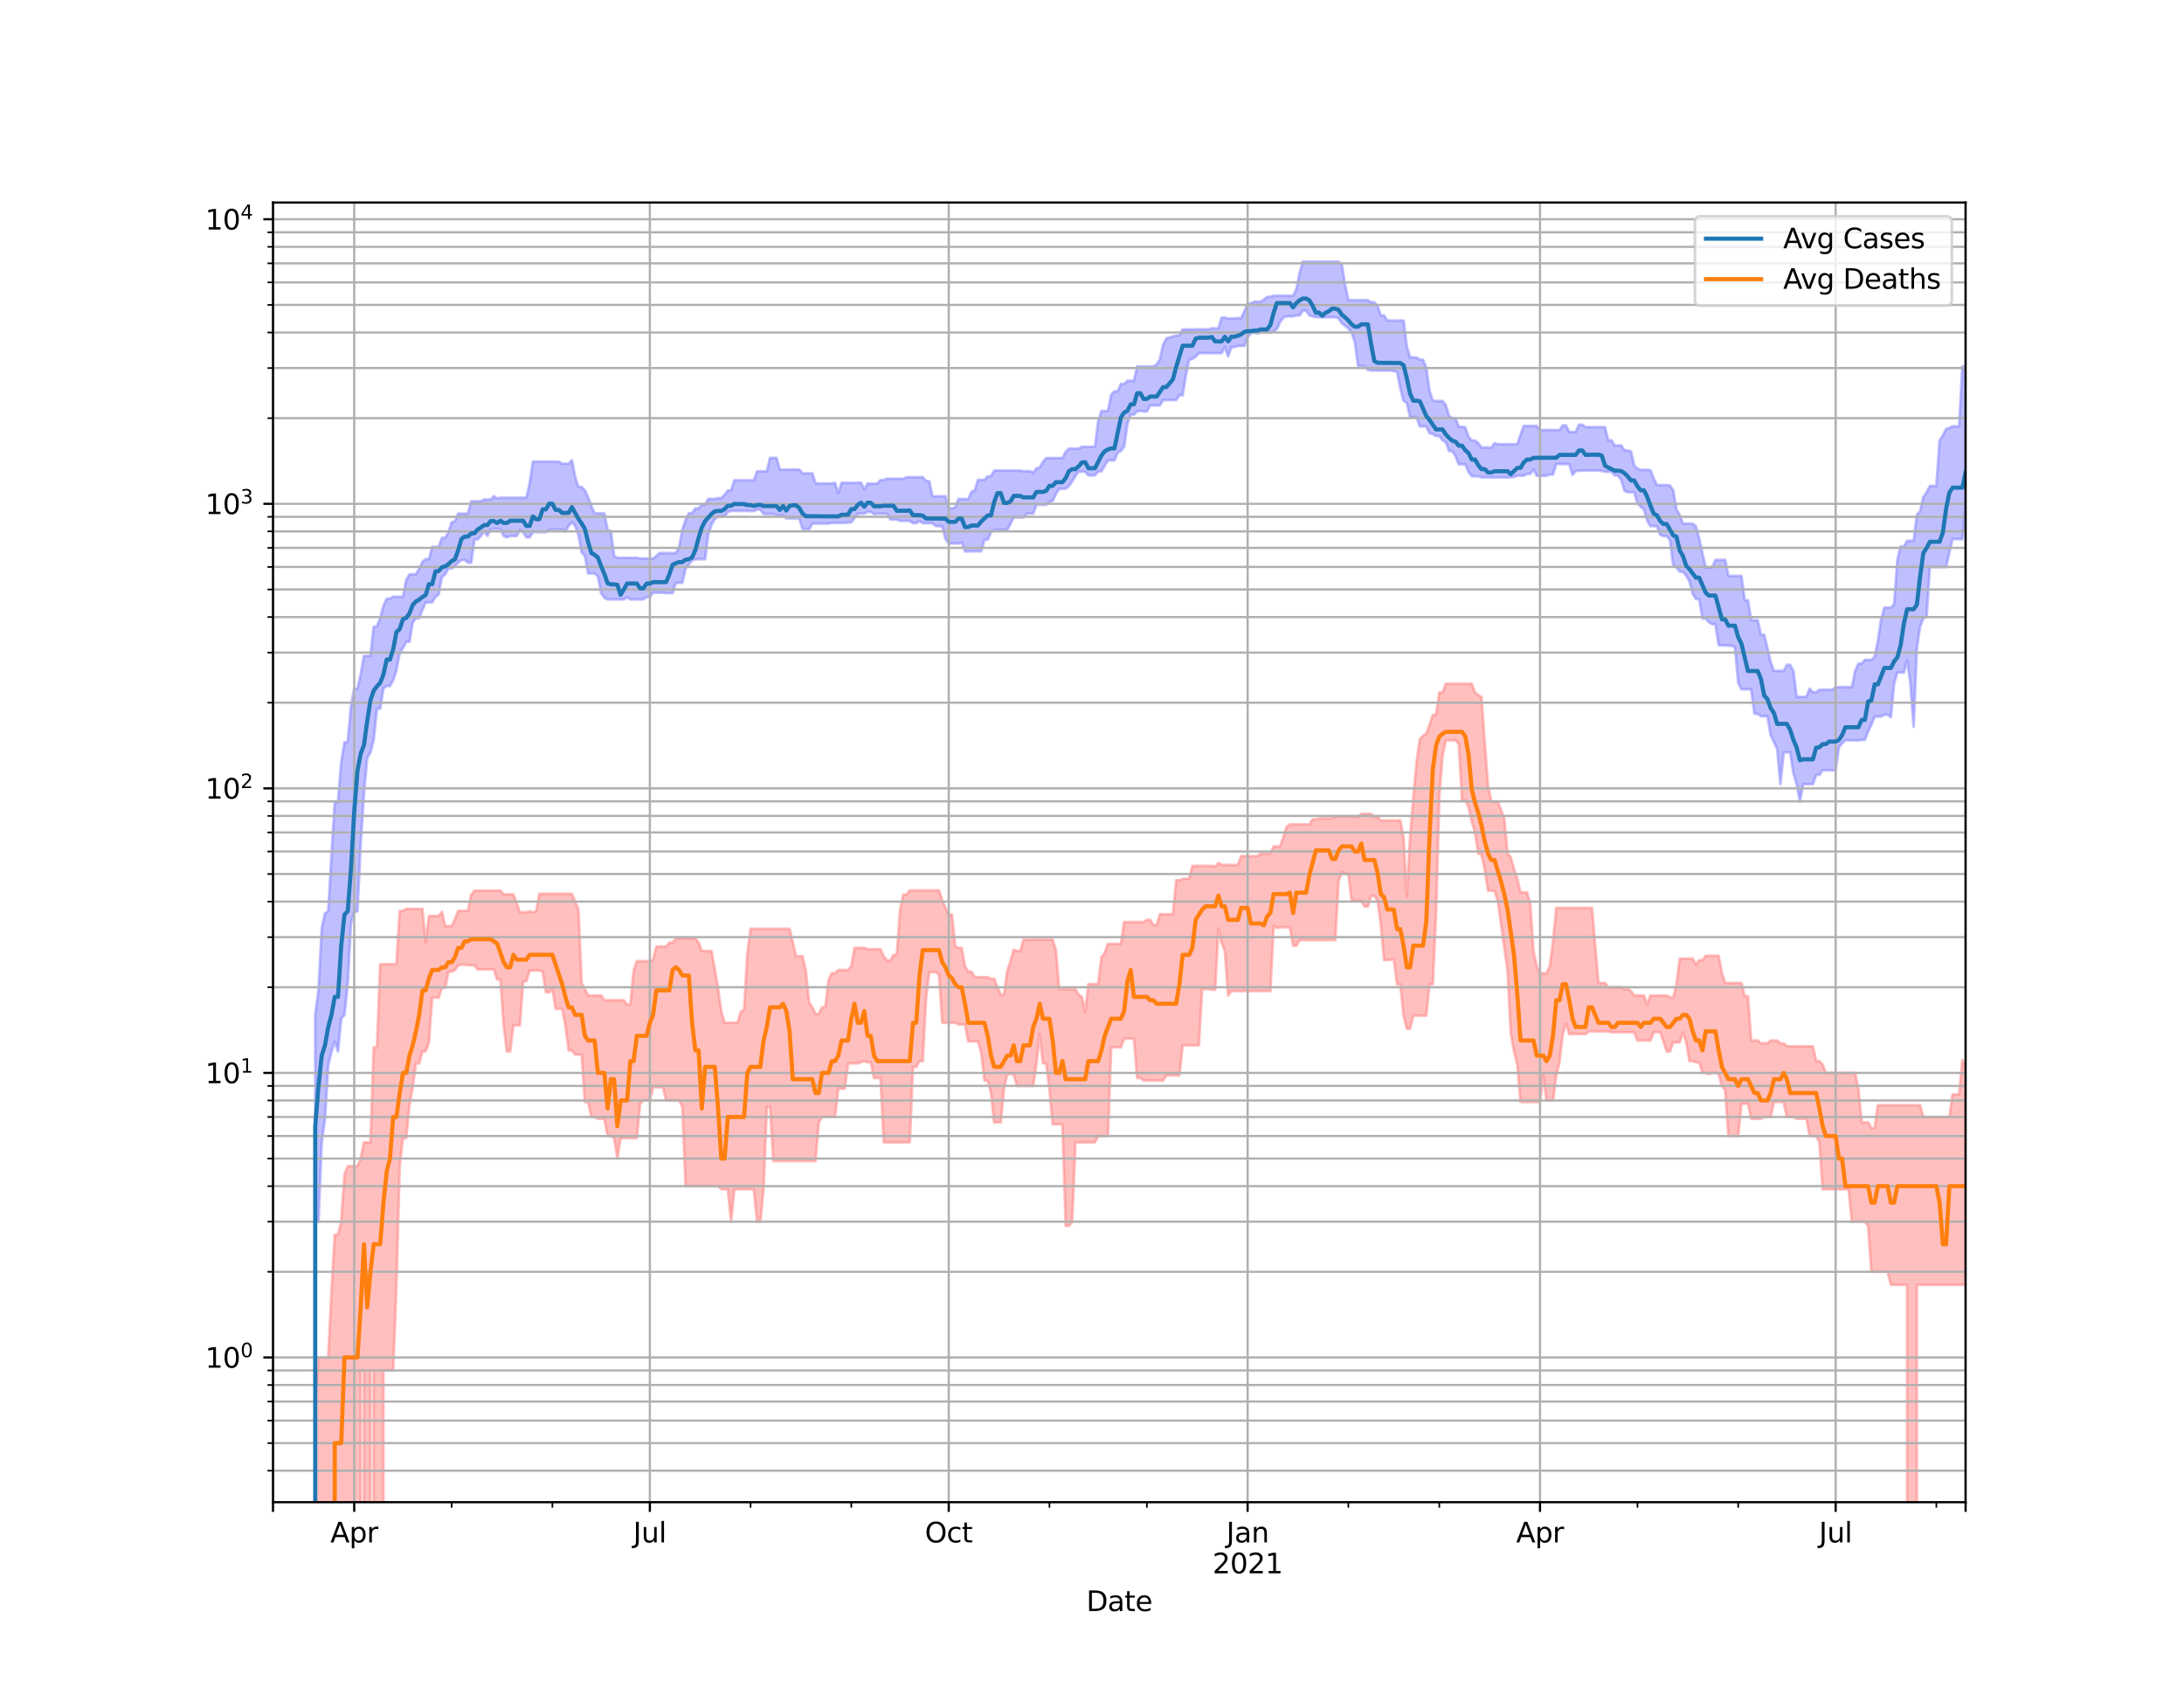 <?xml version="1.0" encoding="utf-8" standalone="no"?>
<!DOCTYPE svg PUBLIC "-//W3C//DTD SVG 1.1//EN"
  "http://www.w3.org/Graphics/SVG/1.1/DTD/svg11.dtd">
<svg height="612pt" version="1.1" viewBox="0 0 792 612" width="792pt" xmlns="http://www.w3.org/2000/svg" xmlns:xlink="http://www.w3.org/1999/xlink">
 <defs>
  <style type="text/css">*{stroke-linecap:butt;stroke-linejoin:round;}</style>
 </defs>
 <g id="figure_1">
  <g id="patch_1">
   <path d="M 0 612 
L 792 612 
L 792 0 
L 0 0 
z
" style="fill:#ffffff;"/>
  </g>
  <g id="axes_1">
   <g id="patch_2">
    <path d="M 99 544.68 
L 712.8 544.68 
L 712.8 73.44 
L 99 73.44 
z
" style="fill:#ffffff;"/>
   </g>
   <g id="PolyCollection_1">
    <path clip-path="url(#p68e2955192)" d="M 99 103666.355 
L 99 103666.355 
L 100.178 103666.355 
L 101.356 103666.355 
L 102.534 103666.355 
L 103.712 103666.355 
L 104.891 103666.355 
L 106.069 103666.355 
L 107.247 103666.355 
L 108.425 103666.355 
L 109.603 103666.355 
L 110.781 103666.355 
L 111.959 103666.355 
L 113.137 103666.355 
L 114.316 367.967 
L 115.494 359.103 
L 116.672 336.63 
L 117.85 331.136 
L 119.028 330.404 
L 120.206 310.261 
L 121.384 290.874 
L 122.562 290.874 
L 123.74 276.396 
L 124.919 269.142 
L 126.097 269.142 
L 127.275 256.136 
L 128.453 249.677 
L 129.631 249.677 
L 130.809 244.421 
L 131.987 237.822 
L 133.165 237.822 
L 134.344 237.822 
L 135.522 227.302 
L 136.7 227.048 
L 137.878 224.073 
L 139.056 219.711 
L 140.234 217.076 
L 141.412 217.076 
L 142.59 216.367 
L 143.769 216.367 
L 144.947 216.367 
L 146.125 216.367 
L 147.303 210.389 
L 148.481 208.245 
L 149.659 208.245 
L 150.837 208.245 
L 152.015 206.26 
L 153.193 203.703 
L 154.372 202.76 
L 155.55 202.76 
L 156.728 198.291 
L 157.906 198.291 
L 159.084 198.291 
L 160.262 195.023 
L 161.44 195.023 
L 162.618 193.026 
L 163.797 189.401 
L 164.975 188.996 
L 166.153 186.245 
L 167.331 186.245 
L 168.509 186.245 
L 169.687 186.245 
L 170.865 181.77 
L 172.043 181.77 
L 173.221 181.77 
L 174.4 181.77 
L 175.578 181.129 
L 176.756 181.129 
L 177.934 181.129 
L 179.112 179.925 
L 180.29 180.767 
L 181.468 180.484 
L 182.646 180.484 
L 183.825 180.484 
L 185.003 180.484 
L 186.181 180.484 
L 187.359 180.484 
L 188.537 180.484 
L 189.715 180.484 
L 190.893 180.484 
L 192.071 175.247 
L 193.25 167.385 
L 194.428 167.385 
L 195.606 167.385 
L 196.784 167.385 
L 197.962 167.385 
L 199.14 167.385 
L 200.318 167.385 
L 201.496 167.385 
L 202.674 167.385 
L 203.853 168.127 
L 205.031 168.127 
L 206.209 168.127 
L 207.387 166.863 
L 208.565 172.882 
L 209.743 176.573 
L 210.921 176.573 
L 212.099 177.769 
L 213.278 180.348 
L 214.456 183.47 
L 215.634 186.163 
L 216.812 186.163 
L 217.99 186.163 
L 219.168 186.163 
L 220.346 192.215 
L 221.524 192.515 
L 222.702 201.597 
L 223.881 202.251 
L 225.059 202.251 
L 226.237 202.251 
L 227.415 202.251 
L 228.593 202.251 
L 229.771 202.251 
L 230.949 202.251 
L 232.127 202.522 
L 233.306 202.522 
L 234.484 202.522 
L 235.662 202.522 
L 236.84 202.522 
L 238.018 201.597 
L 239.196 200.537 
L 240.374 200.537 
L 241.552 200.537 
L 242.731 200.537 
L 243.909 200.537 
L 245.087 200.537 
L 246.265 198.386 
L 247.443 192.093 
L 248.621 188.565 
L 249.799 186.1 
L 250.977 186.1 
L 252.155 184.354 
L 253.334 184.354 
L 254.512 182.994 
L 255.69 182.994 
L 256.868 180.9 
L 258.046 180.9 
L 259.224 180.9 
L 260.402 180.642 
L 261.58 180.642 
L 262.759 179.401 
L 263.937 177.838 
L 265.115 177.838 
L 266.293 174.153 
L 267.471 174.153 
L 268.649 174.153 
L 269.827 174.153 
L 271.005 174.153 
L 272.183 174.153 
L 273.362 174.153 
L 274.54 170.913 
L 275.718 170.913 
L 276.896 170.913 
L 278.074 170.913 
L 279.252 166.008 
L 280.43 166.008 
L 281.608 166.008 
L 282.787 170.276 
L 283.965 170.276 
L 285.143 170.276 
L 286.321 170.276 
L 287.499 170.276 
L 288.677 170.276 
L 289.855 170.276 
L 291.033 171.628 
L 292.212 171.628 
L 293.39 171.628 
L 294.568 171.628 
L 295.746 175.206 
L 296.924 175.312 
L 298.102 175.312 
L 299.28 175.312 
L 300.458 175.312 
L 301.636 175.312 
L 302.815 175.085 
L 303.993 178.875 
L 305.171 175.085 
L 306.349 175.085 
L 307.527 175.085 
L 308.705 175.085 
L 309.883 175.085 
L 311.061 175.028 
L 312.24 175.028 
L 313.418 177.421 
L 314.596 175.373 
L 315.774 175.373 
L 316.952 175.373 
L 318.13 175.373 
L 319.308 174.079 
L 320.486 174.079 
L 321.664 173.589 
L 322.843 173.589 
L 324.021 173.589 
L 325.199 173.589 
L 326.377 173.589 
L 327.555 173.589 
L 328.733 173.033 
L 329.911 173.033 
L 331.089 173.033 
L 332.268 173.033 
L 333.446 173.033 
L 334.624 173.033 
L 335.802 174.364 
L 336.98 174.521 
L 338.158 179.933 
L 339.336 179.933 
L 340.514 179.933 
L 341.693 179.933 
L 342.871 179.933 
L 344.049 184.118 
L 345.227 184.41 
L 346.405 183.938 
L 347.583 180.947 
L 348.761 180.947 
L 349.939 180.947 
L 351.117 180.947 
L 352.296 178.355 
L 353.474 177.785 
L 354.652 173.99 
L 355.83 173.99 
L 357.008 173.99 
L 358.186 172.691 
L 359.364 172.691 
L 360.542 170.631 
L 361.721 170.631 
L 362.899 170.631 
L 364.077 170.631 
L 365.255 170.631 
L 366.433 170.631 
L 367.611 170.631 
L 368.789 170.631 
L 369.967 170.631 
L 371.145 170.847 
L 372.324 170.847 
L 373.502 170.847 
L 374.68 171.387 
L 375.858 169.843 
L 377.036 169.528 
L 378.214 167.481 
L 379.392 166.095 
L 380.57 166.095 
L 381.749 166.095 
L 382.927 166.095 
L 384.105 166.095 
L 385.283 166.095 
L 386.461 163.844 
L 387.639 162.67 
L 388.817 162.67 
L 389.995 162.67 
L 391.174 162.67 
L 392.352 162.007 
L 393.53 162.007 
L 394.708 162.007 
L 395.886 162.007 
L 397.064 162.007 
L 398.242 152.748 
L 399.42 149.043 
L 400.598 149.043 
L 401.777 149.043 
L 402.955 143.111 
L 404.133 141.888 
L 405.311 141.888 
L 406.489 139.23 
L 407.667 139.23 
L 408.845 138.079 
L 410.023 138.079 
L 411.202 138.079 
L 412.38 132.911 
L 413.558 132.911 
L 414.736 132.911 
L 415.914 132.911 
L 417.092 132.911 
L 418.27 132.911 
L 419.448 132.212 
L 420.626 130.263 
L 421.805 124.94 
L 422.983 122.745 
L 424.161 122.308 
L 425.339 121.996 
L 426.517 121.645 
L 427.695 121.645 
L 428.873 119.473 
L 430.051 119.473 
L 431.23 119.473 
L 432.408 119.473 
L 433.586 119.421 
L 434.764 119.421 
L 435.942 119.421 
L 437.12 119.421 
L 438.298 119.421 
L 439.476 119.058 
L 440.655 119.058 
L 441.833 119.058 
L 443.011 115.19 
L 444.189 115.19 
L 445.367 115.486 
L 446.545 115.486 
L 447.723 115.486 
L 448.901 115.354 
L 450.079 115.354 
L 451.258 112.928 
L 452.436 110.011 
L 453.614 110.011 
L 454.792 109.41 
L 455.97 109.41 
L 457.148 109.41 
L 458.326 108.618 
L 459.504 107.641 
L 460.683 107.641 
L 461.861 107.243 
L 463.039 107.243 
L 464.217 107.243 
L 465.395 107.243 
L 466.573 107.243 
L 467.751 107.243 
L 468.929 107.243 
L 470.107 104.892 
L 471.286 99.02 
L 472.464 94.86 
L 473.642 94.86 
L 474.82 94.86 
L 475.998 94.86 
L 477.176 94.86 
L 478.354 94.86 
L 479.532 94.86 
L 480.711 94.86 
L 481.889 94.86 
L 483.067 94.86 
L 484.245 94.86 
L 485.423 94.86 
L 486.601 95.982 
L 487.779 103.234 
L 488.957 108.847 
L 490.136 108.847 
L 491.314 108.847 
L 492.492 108.847 
L 493.67 108.847 
L 494.848 108.847 
L 496.026 108.847 
L 497.204 109.629 
L 498.382 109.629 
L 499.56 110.914 
L 500.739 114.407 
L 501.917 114.407 
L 503.095 116.23 
L 504.273 116.23 
L 505.451 116.23 
L 506.629 116.23 
L 507.807 116.23 
L 508.985 116.23 
L 510.164 125.575 
L 511.342 129.616 
L 512.52 129.616 
L 513.698 129.616 
L 514.876 130.401 
L 516.054 130.452 
L 517.232 133.36 
L 518.41 141.735 
L 519.588 145.286 
L 520.767 145.411 
L 521.945 145.411 
L 523.123 145.411 
L 524.301 146.886 
L 525.479 150.834 
L 526.657 151.681 
L 527.835 151.681 
L 529.013 154.738 
L 530.192 154.738 
L 531.37 154.976 
L 532.548 158.439 
L 533.726 159.711 
L 534.904 159.751 
L 536.082 160.702 
L 537.26 162.268 
L 538.438 162.268 
L 539.617 162.268 
L 540.795 162.37 
L 541.973 160.702 
L 543.151 161.087 
L 544.329 161.087 
L 545.507 161.087 
L 546.685 161.087 
L 547.863 161.087 
L 549.041 161.087 
L 550.22 161.087 
L 551.398 157.632 
L 552.576 154.438 
L 553.754 154.438 
L 554.932 154.438 
L 556.11 154.438 
L 557.288 154.438 
L 558.466 155.915 
L 559.645 155.915 
L 560.823 155.915 
L 562.001 155.915 
L 563.179 155.915 
L 564.357 155.915 
L 565.535 155.915 
L 566.713 154.253 
L 567.891 154.253 
L 569.069 156.654 
L 570.248 156.654 
L 571.426 156.654 
L 572.604 153.987 
L 573.782 153.987 
L 574.96 154.882 
L 576.138 154.882 
L 577.316 154.882 
L 578.494 154.882 
L 579.673 154.882 
L 580.851 154.882 
L 582.029 154.882 
L 583.207 159.636 
L 584.385 159.636 
L 585.563 161.513 
L 586.741 161.513 
L 587.919 161.513 
L 589.098 163.323 
L 590.276 163.323 
L 591.454 163.691 
L 592.632 168.799 
L 593.81 169.918 
L 594.988 170.365 
L 596.166 170.365 
L 597.344 170.365 
L 598.522 170.487 
L 599.701 173.454 
L 600.879 175.901 
L 602.057 175.901 
L 603.235 175.901 
L 604.413 175.901 
L 605.591 176.052 
L 606.769 177.777 
L 607.947 184.719 
L 609.126 186.738 
L 610.304 189.866 
L 611.482 189.866 
L 612.66 189.866 
L 613.838 189.866 
L 615.016 190.872 
L 616.194 195.272 
L 617.372 200.67 
L 618.55 205.77 
L 619.729 205.77 
L 620.907 205.77 
L 622.085 203.021 
L 623.263 203.021 
L 624.441 203.021 
L 625.619 203.021 
L 626.797 208.82 
L 627.975 208.82 
L 629.154 208.82 
L 630.332 208.82 
L 631.51 208.82 
L 632.688 217.679 
L 633.866 217.679 
L 635.044 224.882 
L 636.222 224.882 
L 637.4 224.882 
L 638.579 230.131 
L 639.757 230.17 
L 640.935 234.984 
L 642.113 240.055 
L 643.291 243.263 
L 644.469 243.263 
L 645.647 243.263 
L 646.825 243.263 
L 648.003 241.083 
L 649.182 241.083 
L 650.36 243.315 
L 651.538 252.694 
L 652.716 252.694 
L 653.894 252.694 
L 655.072 252.694 
L 656.25 249.697 
L 657.428 251.036 
L 658.607 251.036 
L 659.785 250.119 
L 660.963 250.119 
L 662.141 250.119 
L 663.319 250.119 
L 664.497 250.119 
L 665.675 249.16 
L 666.853 249.16 
L 668.031 249.16 
L 669.21 249.16 
L 670.388 249.16 
L 671.566 249.16 
L 672.744 243.333 
L 673.922 240.623 
L 675.1 240.623 
L 676.278 239.288 
L 677.456 239.288 
L 678.635 239.288 
L 679.813 238.223 
L 680.991 232.424 
L 682.169 224.619 
L 683.347 220.329 
L 684.525 220.329 
L 685.703 220.329 
L 686.881 219.11 
L 688.06 202.802 
L 689.238 198.145 
L 690.416 198.145 
L 691.594 196.092 
L 692.772 196.092 
L 693.95 196.092 
L 695.128 186.65 
L 696.306 185.418 
L 697.484 180.208 
L 698.663 178.539 
L 699.841 176.226 
L 701.019 176.226 
L 702.197 176.226 
L 703.375 159.66 
L 704.553 157.886 
L 705.731 155.523 
L 706.909 155.208 
L 708.088 154.594 
L 709.266 154.594 
L 710.444 154.594 
L 711.622 132.829 
L 712.8 132.829 
L 712.8 183.662 
L 712.8 183.662 
L 711.622 195.48 
L 710.444 195.48 
L 709.266 195.48 
L 708.088 195.48 
L 706.909 200.29 
L 705.731 205.613 
L 704.553 205.613 
L 703.375 205.613 
L 702.197 205.613 
L 701.019 205.613 
L 699.841 205.613 
L 698.663 223.68 
L 697.484 224.186 
L 696.306 227.133 
L 695.128 234.955 
L 693.95 263.496 
L 692.772 247.702 
L 691.594 239.495 
L 690.416 243.856 
L 689.238 243.856 
L 688.06 243.856 
L 686.881 247.702 
L 685.703 260.041 
L 684.525 259.144 
L 683.347 259.144 
L 682.169 259.815 
L 680.991 259.815 
L 679.813 259.815 
L 678.635 262.821 
L 677.456 265.131 
L 676.278 268.287 
L 675.1 268.287 
L 673.922 268.469 
L 672.744 268.469 
L 671.566 268.469 
L 670.388 268.408 
L 669.21 268.408 
L 668.031 269.577 
L 666.853 270.969 
L 665.675 279.28 
L 664.497 279.28 
L 663.319 279.28 
L 662.141 279.28 
L 660.963 279.28 
L 659.785 280.976 
L 658.607 280.976 
L 657.428 284.355 
L 656.25 284.355 
L 655.072 284.355 
L 653.894 284.355 
L 652.716 290.624 
L 651.538 284.312 
L 650.36 280.337 
L 649.182 272.806 
L 648.003 272.806 
L 646.825 272.806 
L 645.647 284.312 
L 644.469 271.617 
L 643.291 269.05 
L 642.113 266.477 
L 640.935 259.69 
L 639.757 259.69 
L 638.579 259.69 
L 637.4 258.8 
L 636.222 258.8 
L 635.044 249.937 
L 633.866 249.937 
L 632.688 249.937 
L 631.51 249.937 
L 630.332 247.55 
L 629.154 234.669 
L 627.975 234.143 
L 626.797 234.129 
L 625.619 234.002 
L 624.441 234.002 
L 623.263 234.002 
L 622.085 226.33 
L 620.907 226.33 
L 619.729 225.6 
L 618.55 224.266 
L 617.372 224.266 
L 616.194 217.202 
L 615.016 217.202 
L 613.838 215.325 
L 612.66 210.756 
L 611.482 208.756 
L 610.304 207.304 
L 609.126 207.304 
L 607.947 205.725 
L 606.769 204.835 
L 605.591 195.809 
L 604.413 194.39 
L 603.235 194.39 
L 602.057 193.916 
L 600.879 190.764 
L 599.701 190.764 
L 598.522 190.764 
L 597.344 188.78 
L 596.166 184.737 
L 594.988 183.745 
L 593.81 182.576 
L 592.632 178.465 
L 591.454 178.465 
L 590.276 178.465 
L 589.098 177.991 
L 587.919 174.03 
L 586.741 172.377 
L 585.563 172.377 
L 584.385 171.027 
L 583.207 171.027 
L 582.029 171.027 
L 580.851 170.765 
L 579.673 170.597 
L 578.494 170.597 
L 577.316 170.61 
L 576.138 170.61 
L 574.96 170.61 
L 573.782 170.61 
L 572.604 170.727 
L 571.426 170.727 
L 570.248 172.217 
L 569.069 168.263 
L 567.891 168.263 
L 566.713 168.263 
L 565.535 168.263 
L 564.357 168.263 
L 563.179 172.082 
L 562.001 172.082 
L 560.823 172.519 
L 559.645 172.519 
L 558.466 172.519 
L 557.288 172.519 
L 556.11 170.212 
L 554.932 171.797 
L 553.754 171.797 
L 552.576 172.473 
L 551.398 172.473 
L 550.22 172.473 
L 549.041 172.957 
L 547.863 173.087 
L 546.685 173.087 
L 545.507 173.087 
L 544.329 173.087 
L 543.151 173.087 
L 541.973 173.087 
L 540.795 173.087 
L 539.617 173.087 
L 538.438 173.087 
L 537.26 173.087 
L 536.082 172.695 
L 534.904 172.695 
L 533.726 172.695 
L 532.548 171.11 
L 531.37 168.361 
L 530.192 168.361 
L 529.013 168.361 
L 527.835 165.483 
L 526.657 163.548 
L 525.479 163.548 
L 524.301 160.344 
L 523.123 159.615 
L 521.945 158.121 
L 520.767 158.121 
L 519.588 157.359 
L 518.41 157.097 
L 517.232 154.613 
L 516.054 154.613 
L 514.876 154.613 
L 513.698 151.201 
L 512.52 151.201 
L 511.342 151.201 
L 510.164 146.164 
L 508.985 145.319 
L 507.807 140.807 
L 506.629 134.793 
L 505.451 134.539 
L 504.273 134.355 
L 503.095 134.355 
L 501.917 134.355 
L 500.739 134.355 
L 499.56 134.355 
L 498.382 134.355 
L 497.204 134.355 
L 496.026 134.084 
L 494.848 132.726 
L 493.67 132.726 
L 492.492 132.726 
L 491.314 123.95 
L 490.136 120.664 
L 488.957 119.09 
L 487.779 118.069 
L 486.601 117.302 
L 485.423 115.411 
L 484.245 115.037 
L 483.067 115.037 
L 481.889 115.037 
L 480.711 115.037 
L 479.532 115.037 
L 478.354 114.991 
L 477.176 114.991 
L 475.998 114.712 
L 474.82 114.355 
L 473.642 112.624 
L 472.464 112.624 
L 471.286 114.355 
L 470.107 114.355 
L 468.929 114.712 
L 467.751 114.712 
L 466.573 114.712 
L 465.395 115.138 
L 464.217 116.788 
L 463.039 119.296 
L 461.861 120.082 
L 460.683 120.584 
L 459.504 120.584 
L 458.326 120.584 
L 457.148 120.584 
L 455.97 120.931 
L 454.792 120.584 
L 453.614 120.812 
L 452.436 122.304 
L 451.258 125.404 
L 450.079 125.404 
L 448.901 125.404 
L 447.723 125.845 
L 446.545 125.845 
L 445.367 129.251 
L 444.189 125.845 
L 443.011 128.042 
L 441.833 128.042 
L 440.655 128.042 
L 439.476 128.042 
L 438.298 128.042 
L 437.12 128.042 
L 435.942 128.042 
L 434.764 128.044 
L 433.586 129.337 
L 432.408 130.115 
L 431.23 130.509 
L 430.051 136.051 
L 428.873 143.306 
L 427.695 143.306 
L 426.517 145.061 
L 425.339 145.061 
L 424.161 145.061 
L 422.983 145.061 
L 421.805 145.061 
L 420.626 147.007 
L 419.448 147.007 
L 418.27 147.007 
L 417.092 147.007 
L 415.914 149.171 
L 414.736 149.171 
L 413.558 148.921 
L 412.38 149.171 
L 411.202 150.311 
L 410.023 150.311 
L 408.845 153.63 
L 407.667 161.948 
L 406.489 163.466 
L 405.311 164.142 
L 404.133 166.913 
L 402.955 166.913 
L 401.777 166.913 
L 400.598 168.914 
L 399.42 170.854 
L 398.242 170.995 
L 397.064 172.38 
L 395.886 172.38 
L 394.708 172.38 
L 393.53 170.995 
L 392.352 170.995 
L 391.174 170.995 
L 389.995 172.498 
L 388.817 174.603 
L 387.639 176.234 
L 386.461 177.226 
L 385.283 177.226 
L 384.105 177.226 
L 382.927 179.156 
L 381.749 181.564 
L 380.57 181.963 
L 379.392 183.052 
L 378.214 183.052 
L 377.036 183.052 
L 375.858 183.052 
L 374.68 186.23 
L 373.502 186.23 
L 372.324 186.25 
L 371.145 187.63 
L 369.967 187.63 
L 368.789 187.63 
L 367.611 187.63 
L 366.433 189.977 
L 365.255 192.099 
L 364.077 192.099 
L 362.899 192.099 
L 361.721 192.099 
L 360.542 192.099 
L 359.364 193.06 
L 358.186 195.677 
L 357.008 195.677 
L 355.83 199.907 
L 354.652 199.907 
L 353.474 199.907 
L 352.296 199.907 
L 351.117 199.907 
L 349.939 199.907 
L 348.761 196.713 
L 347.583 197.082 
L 346.405 197.082 
L 345.227 197.082 
L 344.049 197.082 
L 342.871 195.385 
L 341.693 190.807 
L 340.514 190.807 
L 339.336 190.695 
L 338.158 189.704 
L 336.98 189.704 
L 335.802 189.704 
L 334.624 189.704 
L 333.446 188.898 
L 332.268 189.704 
L 331.089 189.704 
L 329.911 188.862 
L 328.733 188.862 
L 327.555 188.862 
L 326.377 188.862 
L 325.199 188.346 
L 324.021 188.346 
L 322.843 188.346 
L 321.664 186.294 
L 320.486 186.294 
L 319.308 186.294 
L 318.13 186.294 
L 316.952 186.464 
L 315.774 185.6 
L 314.596 185.6 
L 313.418 186.235 
L 312.24 186.235 
L 311.061 186.235 
L 309.883 187.855 
L 308.705 189.364 
L 307.527 189.458 
L 306.349 189.583 
L 305.171 189.583 
L 303.993 189.583 
L 302.815 189.583 
L 301.636 189.583 
L 300.458 189.83 
L 299.28 189.83 
L 298.102 189.83 
L 296.924 189.83 
L 295.746 189.83 
L 294.568 189.83 
L 293.39 191.911 
L 292.212 191.79 
L 291.033 191.79 
L 289.855 187.946 
L 288.677 187.946 
L 287.499 187.946 
L 286.321 187.946 
L 285.143 187.946 
L 283.965 186.925 
L 282.787 186.925 
L 281.608 186.767 
L 280.43 186.362 
L 279.252 186.362 
L 278.074 186.362 
L 276.896 186.362 
L 275.718 184.77 
L 274.54 184.77 
L 273.362 185.323 
L 272.183 185.323 
L 271.005 185.238 
L 269.827 185.238 
L 268.649 185.238 
L 267.471 185.238 
L 266.293 185.238 
L 265.115 185.238 
L 263.937 185.623 
L 262.759 187.281 
L 261.58 187.281 
L 260.402 187.281 
L 259.224 188.189 
L 258.046 190.173 
L 256.868 193.543 
L 255.69 202.753 
L 254.512 202.753 
L 253.334 202.753 
L 252.155 202.838 
L 250.977 203.183 
L 249.799 204.717 
L 248.621 206.215 
L 247.443 211.321 
L 246.265 211.321 
L 245.087 211.321 
L 243.909 215.065 
L 242.731 215.065 
L 241.552 215.065 
L 240.374 214.9 
L 239.196 214.9 
L 238.018 214.9 
L 236.84 214.9 
L 235.662 216.491 
L 234.484 216.491 
L 233.306 217.279 
L 232.127 217.357 
L 230.949 217.357 
L 229.771 217.357 
L 228.593 217.357 
L 227.415 216.577 
L 226.237 217.357 
L 225.059 217.357 
L 223.881 217.357 
L 222.702 217.357 
L 221.524 217.357 
L 220.346 217.357 
L 219.168 216.749 
L 217.99 215.075 
L 216.812 208.957 
L 215.634 207.914 
L 214.456 207.914 
L 213.278 207.914 
L 212.099 201.543 
L 210.921 200.29 
L 209.743 193.841 
L 208.565 190.705 
L 207.387 189.302 
L 206.209 190.705 
L 205.031 192.779 
L 203.853 192.033 
L 202.674 192.033 
L 201.496 192.033 
L 200.318 192.033 
L 199.14 192.033 
L 197.962 192.936 
L 196.784 192.936 
L 195.606 192.936 
L 194.428 192.936 
L 193.25 192.936 
L 192.071 194.864 
L 190.893 194.864 
L 189.715 192.936 
L 188.537 192.232 
L 187.359 194.326 
L 186.181 194.326 
L 185.003 194.39 
L 183.825 194.811 
L 182.646 194.32 
L 181.468 191.785 
L 180.29 191.785 
L 179.112 191.785 
L 177.934 191.785 
L 176.756 194.32 
L 175.578 192.633 
L 174.4 194.32 
L 173.221 195.575 
L 172.043 195.575 
L 170.865 204.019 
L 169.687 204.019 
L 168.509 203.049 
L 167.331 203.049 
L 166.153 204.019 
L 164.975 205.33 
L 163.797 206.101 
L 162.618 206.101 
L 161.44 208.293 
L 160.262 209.207 
L 159.084 215.567 
L 157.906 216.415 
L 156.728 218.419 
L 155.55 218.419 
L 154.372 218.419 
L 153.193 221.125 
L 152.015 224.164 
L 150.837 224.164 
L 149.659 225.682 
L 148.481 232.724 
L 147.303 232.724 
L 146.125 234.97 
L 144.947 236.836 
L 143.769 243.056 
L 142.59 246.663 
L 141.412 248.747 
L 140.234 248.747 
L 139.056 249.577 
L 137.878 256.975 
L 136.7 256.975 
L 135.522 268.166 
L 134.344 272.84 
L 133.165 274.862 
L 131.987 287.776 
L 130.809 305.85 
L 129.631 330.404 
L 128.453 330.646 
L 127.275 334.723 
L 126.097 356.862 
L 124.919 367.967 
L 123.74 369.39 
L 122.562 381.233 
L 121.384 377.617 
L 120.206 381.233 
L 119.028 386.416 
L 117.85 405.654 
L 116.672 414.215 
L 115.494 442.975 
L 114.316 442.975 
L 113.137 103666.355 
L 111.959 103666.355 
L 110.781 103666.355 
L 109.603 103666.355 
L 108.425 103666.355 
L 107.247 103666.355 
L 106.069 103666.355 
L 104.891 103666.355 
L 103.712 103666.355 
L 102.534 103666.355 
L 101.356 103666.355 
L 100.178 103666.355 
L 99 103666.355 
z
" style="fill:#8080ff;fill-opacity:0.5;stroke:#8080ff;stroke-opacity:0.5;"/>
   </g>
   <g id="PolyCollection_2">
    <path clip-path="url(#p68e2955192)" d="M 99 103666.355 
L 99 103666.355 
L 100.178 103666.355 
L 101.356 103666.355 
L 102.534 103666.355 
L 103.712 103666.355 
L 104.891 103666.355 
L 106.069 103666.355 
L 107.247 103666.355 
L 108.425 103666.355 
L 109.603 103666.355 
L 110.781 103666.355 
L 111.959 103666.355 
L 113.137 103666.355 
L 114.316 508.183 
L 115.494 492.201 
L 116.672 492.201 
L 117.85 492.201 
L 119.028 492.201 
L 120.206 468.425 
L 121.384 447.696 
L 122.562 447.696 
L 123.74 442.975 
L 124.919 425.814 
L 126.097 422.858 
L 127.275 422.858 
L 128.453 422.858 
L 129.631 422.858 
L 130.809 420.086 
L 131.987 414.215 
L 133.165 414.215 
L 134.344 414.215 
L 135.522 379.751 
L 136.7 379.751 
L 137.878 349.613 
L 139.056 349.613 
L 140.234 349.613 
L 141.412 349.613 
L 142.59 349.613 
L 143.769 349.613 
L 144.947 330.283 
L 146.125 330.283 
L 147.303 329.564 
L 148.481 329.564 
L 149.659 329.564 
L 150.837 329.564 
L 152.015 329.564 
L 153.193 329.564 
L 154.372 341.63 
L 155.55 332.132 
L 156.728 332.132 
L 157.906 332.132 
L 159.084 332.132 
L 160.262 330.646 
L 161.44 335.802 
L 162.618 335.802 
L 163.797 335.802 
L 164.975 333.279 
L 166.153 330.283 
L 167.331 330.283 
L 168.509 330.283 
L 169.687 330.283 
L 170.865 324.511 
L 172.043 322.946 
L 173.221 322.946 
L 174.4 322.946 
L 175.578 322.946 
L 176.756 322.946 
L 177.934 322.946 
L 179.112 322.946 
L 180.29 322.946 
L 181.468 322.946 
L 182.646 324.299 
L 183.825 324.299 
L 185.003 324.299 
L 186.181 324.299 
L 187.359 327.474 
L 188.537 330.768 
L 189.715 330.768 
L 190.893 330.768 
L 192.071 330.404 
L 193.25 330.768 
L 194.428 330.404 
L 195.606 324.089 
L 196.784 324.089 
L 197.962 324.089 
L 199.14 324.089 
L 200.318 324.089 
L 201.496 324.089 
L 202.674 324.089 
L 203.853 324.089 
L 205.031 324.089 
L 206.209 324.089 
L 207.387 324.089 
L 208.565 327.022 
L 209.743 329.445 
L 210.921 356.427 
L 212.099 358.646 
L 213.278 360.98 
L 214.456 360.98 
L 215.634 360.98 
L 216.812 360.98 
L 217.99 360.98 
L 219.168 362.69 
L 220.346 362.69 
L 221.524 362.69 
L 222.702 362.69 
L 223.881 362.69 
L 225.059 362.69 
L 226.237 362.69 
L 227.415 364.209 
L 228.593 364.209 
L 229.771 351.902 
L 230.949 348.511 
L 232.127 348.511 
L 233.306 348.511 
L 234.484 348.511 
L 235.662 348.511 
L 236.84 347.97 
L 238.018 343.213 
L 239.196 343.213 
L 240.374 343.213 
L 241.552 343.213 
L 242.731 341.786 
L 243.909 341.786 
L 245.087 340.251 
L 246.265 340.251 
L 247.443 340.251 
L 248.621 340.251 
L 249.799 340.251 
L 250.977 340.251 
L 252.155 340.251 
L 253.334 341.786 
L 254.512 344.855 
L 255.69 344.855 
L 256.868 344.855 
L 258.046 344.855 
L 259.224 351.512 
L 260.402 358.419 
L 261.58 366.861 
L 262.759 370.859 
L 263.937 370.859 
L 265.115 370.859 
L 266.293 370.859 
L 267.471 370.859 
L 268.649 366.861 
L 269.827 366.049 
L 271.005 346.041 
L 272.183 336.769 
L 273.362 336.769 
L 274.54 336.769 
L 275.718 336.769 
L 276.896 336.769 
L 278.074 336.769 
L 279.252 336.769 
L 280.43 336.769 
L 281.608 336.769 
L 282.787 336.769 
L 283.965 336.769 
L 285.143 336.769 
L 286.321 336.769 
L 287.499 341.63 
L 288.677 346.733 
L 289.855 346.733 
L 291.033 346.733 
L 292.212 351.902 
L 293.39 363.443 
L 294.568 365.251 
L 295.746 367.688 
L 296.924 367.688 
L 298.102 365.251 
L 299.28 365.251 
L 300.458 355.358 
L 301.636 352.891 
L 302.815 352.891 
L 303.993 351.706 
L 305.171 351.706 
L 306.349 351.706 
L 307.527 351.706 
L 308.705 350.363 
L 309.883 343.7 
L 311.061 343.7 
L 312.24 343.7 
L 313.418 343.7 
L 314.596 344.191 
L 315.774 344.191 
L 316.952 344.191 
L 318.13 344.191 
L 319.308 344.191 
L 320.486 346.733 
L 321.664 348.33 
L 322.843 348.33 
L 324.021 346.213 
L 325.199 346.213 
L 326.377 330.162 
L 327.555 324.405 
L 328.733 324.405 
L 329.911 322.844 
L 331.089 322.844 
L 332.268 322.844 
L 333.446 322.844 
L 334.624 322.844 
L 335.802 322.844 
L 336.98 322.844 
L 338.158 322.844 
L 339.336 322.844 
L 340.514 322.844 
L 341.693 326.464 
L 342.871 329.091 
L 344.049 331.631 
L 345.227 331.631 
L 346.405 343.213 
L 347.583 343.7 
L 348.761 343.7 
L 349.939 350.363 
L 351.117 352.295 
L 352.296 352.295 
L 353.474 354.313 
L 354.652 354.313 
L 355.83 354.313 
L 357.008 354.313 
L 358.186 354.313 
L 359.364 354.937 
L 360.542 354.937 
L 361.721 357.969 
L 362.899 360.741 
L 364.077 360.741 
L 365.255 352.098 
L 366.433 348.511 
L 367.611 344.356 
L 368.789 344.855 
L 369.967 344.855 
L 371.145 340.706 
L 372.324 340.706 
L 373.502 340.706 
L 374.68 340.706 
L 375.858 340.706 
L 377.036 340.706 
L 378.214 340.706 
L 379.392 340.706 
L 380.57 340.706 
L 381.749 340.706 
L 382.927 344.522 
L 384.105 358.646 
L 385.283 358.646 
L 386.461 358.646 
L 387.639 358.646 
L 388.817 358.646 
L 389.995 358.646 
L 391.174 360.741 
L 392.352 361.462 
L 393.53 366.861 
L 394.708 356.862 
L 395.886 356.862 
L 397.064 356.862 
L 398.242 356.862 
L 399.42 347.083 
L 400.598 345.529 
L 401.777 342.257 
L 402.955 342.257 
L 404.133 342.257 
L 405.311 342.257 
L 406.489 342.257 
L 407.667 334.324 
L 408.845 334.324 
L 410.023 334.324 
L 411.202 334.324 
L 412.38 334.324 
L 413.558 334.324 
L 414.736 334.324 
L 415.914 333.538 
L 417.092 333.538 
L 418.27 335.395 
L 419.448 335.395 
L 420.626 331.507 
L 421.805 331.507 
L 422.983 331.507 
L 424.161 331.507 
L 425.339 331.507 
L 426.517 319.21 
L 427.695 319.21 
L 428.873 318.648 
L 430.051 318.648 
L 431.23 318.648 
L 432.408 313.964 
L 433.586 313.964 
L 434.764 313.964 
L 435.942 313.964 
L 437.12 313.964 
L 438.298 313.964 
L 439.476 313.964 
L 440.655 314.216 
L 441.833 312.886 
L 443.011 313.629 
L 444.189 313.629 
L 445.367 313.629 
L 446.545 313.629 
L 447.723 313.629 
L 448.901 313.629 
L 450.079 310.416 
L 451.258 310.416 
L 452.436 310.416 
L 453.614 310.416 
L 454.792 310.416 
L 455.97 310.416 
L 457.148 309.495 
L 458.326 309.495 
L 459.504 309.495 
L 460.683 309.495 
L 461.861 306.913 
L 463.039 306.913 
L 464.217 306.913 
L 465.395 303.465 
L 466.573 299.832 
L 467.751 298.923 
L 468.929 298.923 
L 470.107 298.923 
L 471.286 298.923 
L 472.464 298.923 
L 473.642 298.923 
L 474.82 298.923 
L 475.998 297.101 
L 477.176 297.101 
L 478.354 296.757 
L 479.532 296.757 
L 480.711 296.757 
L 481.889 296.757 
L 483.067 296.757 
L 484.245 296.02 
L 485.423 296.02 
L 486.601 296.02 
L 487.779 296.02 
L 488.957 296.02 
L 490.136 296.02 
L 491.314 296.02 
L 492.492 296.359 
L 493.67 295.074 
L 494.848 295.074 
L 496.026 295.074 
L 497.204 295.074 
L 498.382 296.189 
L 499.56 296.189 
L 500.739 297.506 
L 501.917 297.506 
L 503.095 297.506 
L 504.273 297.506 
L 505.451 297.506 
L 506.629 297.506 
L 507.807 297.506 
L 508.985 303.664 
L 510.164 325.045 
L 511.342 303.664 
L 512.52 289.25 
L 513.698 276.396 
L 514.876 268.075 
L 516.054 266.739 
L 517.232 266.014 
L 518.41 262.821 
L 519.588 259.243 
L 520.767 259.243 
L 521.945 251.098 
L 523.123 251.098 
L 524.301 247.932 
L 525.479 247.932 
L 526.657 247.932 
L 527.835 247.932 
L 529.013 247.932 
L 530.192 247.932 
L 531.37 247.932 
L 532.548 247.932 
L 533.726 247.932 
L 534.904 251.098 
L 536.082 252.036 
L 537.26 252.673 
L 538.438 269.483 
L 539.617 284.878 
L 540.795 290.674 
L 541.973 290.674 
L 543.151 290.674 
L 544.329 293.666 
L 545.507 296.643 
L 546.685 309.495 
L 547.863 310.884 
L 549.041 315.068 
L 550.22 318.555 
L 551.398 323.566 
L 552.576 323.566 
L 553.754 323.566 
L 554.932 327.816 
L 556.11 344.855 
L 557.288 350.363 
L 558.466 352.891 
L 559.645 352.891 
L 560.823 352.891 
L 562.001 350.363 
L 563.179 341.475 
L 564.357 329.209 
L 565.535 329.209 
L 566.713 329.209 
L 567.891 329.209 
L 569.069 329.209 
L 570.248 329.209 
L 571.426 329.209 
L 572.604 329.209 
L 573.782 329.209 
L 574.96 329.209 
L 576.138 329.209 
L 577.316 329.209 
L 578.494 342.892 
L 579.673 356.427 
L 580.851 356.427 
L 582.029 356.427 
L 583.207 357.969 
L 584.385 357.969 
L 585.563 357.969 
L 586.741 357.969 
L 587.919 357.969 
L 589.098 358.646 
L 590.276 358.646 
L 591.454 359.334 
L 592.632 360.98 
L 593.81 360.98 
L 594.988 360.98 
L 596.166 360.98 
L 597.344 364.209 
L 598.522 360.98 
L 599.701 360.98 
L 600.879 360.98 
L 602.057 360.98 
L 603.235 360.98 
L 604.413 360.98 
L 605.591 361.705 
L 606.769 361.705 
L 607.947 357.082 
L 609.126 347.613 
L 610.304 347.613 
L 611.482 347.613 
L 612.66 347.613 
L 613.838 347.613 
L 615.016 349.799 
L 616.194 348.15 
L 617.372 348.15 
L 618.55 346.559 
L 619.729 346.559 
L 620.907 346.559 
L 622.085 346.559 
L 623.263 346.559 
L 624.441 352.891 
L 625.619 356.427 
L 626.797 356.427 
L 627.975 356.427 
L 629.154 356.427 
L 630.332 356.427 
L 631.51 356.427 
L 632.688 361.221 
L 633.866 361.221 
L 635.044 377.271 
L 636.222 377.271 
L 637.4 377.271 
L 638.579 378.317 
L 639.757 378.317 
L 640.935 378.317 
L 642.113 377.271 
L 643.291 377.271 
L 644.469 377.271 
L 645.647 378.317 
L 646.825 378.317 
L 648.003 379.389 
L 649.182 379.389 
L 650.36 379.389 
L 651.538 379.389 
L 652.716 379.389 
L 653.894 379.389 
L 655.072 379.389 
L 656.25 379.389 
L 657.428 379.389 
L 658.607 384.757 
L 659.785 384.757 
L 660.963 385.996 
L 662.141 389.027 
L 663.319 389.027 
L 664.497 389.027 
L 665.675 389.027 
L 666.853 389.027 
L 668.031 389.027 
L 669.21 389.027 
L 670.388 389.027 
L 671.566 389.027 
L 672.744 389.027 
L 673.922 394.755 
L 675.1 406.972 
L 676.278 406.972 
L 677.456 406.972 
L 678.635 409.025 
L 679.813 409.025 
L 680.991 400.739 
L 682.169 400.739 
L 683.347 400.739 
L 684.525 400.739 
L 685.703 400.739 
L 686.881 400.739 
L 688.06 400.739 
L 689.238 400.739 
L 690.416 400.739 
L 691.594 400.739 
L 692.772 400.739 
L 693.95 400.739 
L 695.128 400.739 
L 696.306 400.739 
L 697.484 405.009 
L 698.663 405.009 
L 699.841 405.009 
L 701.019 405.009 
L 702.197 405.009 
L 703.375 405.009 
L 704.553 405.009 
L 705.731 405.009 
L 706.909 405.009 
L 708.088 396.84 
L 709.266 396.84 
L 710.444 396.84 
L 711.622 384.351 
L 712.8 386.841 
L 712.8 465.864 
L 712.8 465.864 
L 711.622 465.864 
L 710.444 465.864 
L 709.266 465.864 
L 708.088 465.864 
L 706.909 465.864 
L 705.731 465.864 
L 704.553 465.864 
L 703.375 465.864 
L 702.197 465.864 
L 701.019 465.864 
L 699.841 465.864 
L 698.663 465.864 
L 697.484 465.864 
L 696.306 465.864 
L 695.128 465.864 
L 693.95 103666.355 
L 692.772 103666.355 
L 691.594 465.864 
L 690.416 465.864 
L 689.238 465.864 
L 688.06 465.864 
L 686.881 465.864 
L 685.703 465.864 
L 684.525 461.143 
L 683.347 461.143 
L 682.169 461.143 
L 680.991 461.143 
L 679.813 461.143 
L 678.635 461.143 
L 677.456 444.494 
L 676.278 442.975 
L 675.1 442.975 
L 673.922 442.975 
L 672.744 442.975 
L 671.566 442.975 
L 670.388 431.219 
L 669.21 431.219 
L 668.031 431.219 
L 666.853 431.219 
L 665.675 431.219 
L 664.497 431.219 
L 663.319 431.219 
L 662.141 431.219 
L 660.963 431.219 
L 659.785 414.215 
L 658.607 411.916 
L 657.428 411.916 
L 656.25 411.916 
L 655.072 405.654 
L 653.894 405.654 
L 652.716 405.654 
L 651.538 405.654 
L 650.36 405.009 
L 649.182 405.009 
L 648.003 405.009 
L 646.825 399.59 
L 645.647 399.59 
L 644.469 399.59 
L 643.291 399.59 
L 642.113 405.009 
L 640.935 405.009 
L 639.757 405.009 
L 638.579 405.654 
L 637.4 405.654 
L 636.222 405.654 
L 635.044 405.654 
L 633.866 400.16 
L 632.688 400.16 
L 631.51 400.16 
L 630.332 411.916 
L 629.154 411.916 
L 627.975 411.916 
L 626.797 411.916 
L 625.619 395.267 
L 624.441 393.748 
L 623.263 389.478 
L 622.085 389.027 
L 620.907 389.027 
L 619.729 389.478 
L 618.55 389.027 
L 617.372 389.027 
L 616.194 385.166 
L 615.016 385.166 
L 613.838 384.757 
L 612.66 384.757 
L 611.482 377.966 
L 610.304 374.272 
L 609.126 377.966 
L 607.947 377.966 
L 606.769 377.966 
L 605.591 381.233 
L 604.413 381.233 
L 603.235 377.617 
L 602.057 374.272 
L 600.879 374.272 
L 599.701 374.272 
L 598.522 377.271 
L 597.344 377.271 
L 596.166 377.271 
L 594.988 377.271 
L 593.81 377.271 
L 592.632 374.272 
L 591.454 374.272 
L 590.276 374.272 
L 589.098 374.272 
L 587.919 374.272 
L 586.741 374.272 
L 585.563 374.272 
L 584.385 374.272 
L 583.207 373.951 
L 582.029 373.951 
L 580.851 373.951 
L 579.673 373.951 
L 578.494 373.951 
L 577.316 373.951 
L 576.138 373.951 
L 574.96 374.921 
L 573.782 374.921 
L 572.604 374.921 
L 571.426 374.921 
L 570.248 374.921 
L 569.069 374.921 
L 567.891 371.159 
L 566.713 374.921 
L 565.535 385.166 
L 564.357 389.933 
L 563.179 399.026 
L 562.001 399.026 
L 560.823 399.026 
L 559.645 389.933 
L 558.466 399.59 
L 557.288 399.59 
L 556.11 399.59 
L 554.932 399.59 
L 553.754 399.59 
L 552.576 399.59 
L 551.398 399.59 
L 550.22 385.996 
L 549.041 381.233 
L 547.863 374.595 
L 546.685 351.706 
L 545.507 343.537 
L 544.329 334.99 
L 543.151 326.575 
L 541.973 322.946 
L 540.795 322.946 
L 539.617 322.946 
L 538.438 315.327 
L 537.26 309.953 
L 536.082 309.495 
L 534.904 301.963 
L 533.726 297.915 
L 532.548 292.611 
L 531.37 290.276 
L 530.192 290.276 
L 529.013 269.764 
L 527.835 268.438 
L 526.657 268.438 
L 525.479 268.438 
L 524.301 268.438 
L 523.123 273.925 
L 521.945 289.153 
L 520.767 331.259 
L 519.588 356.862 
L 518.41 356.862 
L 517.232 368.248 
L 516.054 368.248 
L 514.876 368.248 
L 513.698 368.248 
L 512.52 368.248 
L 511.342 373.001 
L 510.164 373.001 
L 508.985 368.248 
L 507.807 356.862 
L 506.629 356.862 
L 505.451 347.97 
L 504.273 347.97 
L 503.095 348.15 
L 501.917 348.15 
L 500.739 335.259 
L 499.56 326.575 
L 498.382 324.831 
L 497.204 324.831 
L 496.026 328.739 
L 494.848 328.739 
L 493.67 326.687 
L 492.492 326.687 
L 491.314 326.687 
L 490.136 326.687 
L 488.957 316.822 
L 487.779 316.822 
L 486.601 316.112 
L 485.423 319.399 
L 484.245 340.859 
L 483.067 340.859 
L 481.889 340.859 
L 480.711 340.859 
L 479.532 340.859 
L 478.354 340.859 
L 477.176 340.859 
L 475.998 340.859 
L 474.82 340.859 
L 473.642 340.859 
L 472.464 340.859 
L 471.286 340.859 
L 470.107 342.892 
L 468.929 342.892 
L 467.751 336.214 
L 466.573 336.214 
L 465.395 336.214 
L 464.217 336.214 
L 463.039 336.491 
L 461.861 335.666 
L 460.683 359.334 
L 459.504 359.334 
L 458.326 359.334 
L 457.148 359.334 
L 455.97 359.334 
L 454.792 359.334 
L 453.614 359.334 
L 452.436 359.334 
L 451.258 359.334 
L 450.079 359.334 
L 448.901 359.334 
L 447.723 359.334 
L 446.545 359.334 
L 445.367 360.98 
L 444.189 344.855 
L 443.011 341.942 
L 441.833 336.63 
L 440.655 358.874 
L 439.476 358.874 
L 438.298 358.646 
L 437.12 358.646 
L 435.942 358.646 
L 434.764 379.029 
L 433.586 379.029 
L 432.408 379.029 
L 431.23 379.029 
L 430.051 379.029 
L 428.873 379.029 
L 427.695 389.933 
L 426.517 389.933 
L 425.339 389.933 
L 424.161 389.933 
L 422.983 389.933 
L 421.805 391.8 
L 420.626 391.8 
L 419.448 391.8 
L 418.27 391.8 
L 417.092 391.8 
L 415.914 391.8 
L 414.736 391.8 
L 413.558 390.856 
L 412.38 390.856 
L 411.202 376.587 
L 410.023 376.587 
L 408.845 376.587 
L 407.667 376.587 
L 406.489 379.751 
L 405.311 379.751 
L 404.133 379.751 
L 402.955 379.751 
L 401.777 411.916 
L 400.598 411.916 
L 399.42 411.916 
L 398.242 411.916 
L 397.064 414.215 
L 395.886 414.215 
L 394.708 414.215 
L 393.53 414.215 
L 392.352 414.215 
L 391.174 414.215 
L 389.995 414.215 
L 388.817 442.975 
L 387.639 444.494 
L 386.461 444.494 
L 385.283 407.646 
L 384.105 407.646 
L 382.927 407.646 
L 381.749 407.646 
L 380.57 394.755 
L 379.392 385.579 
L 378.214 385.579 
L 377.036 374.921 
L 375.858 385.579 
L 374.68 393.748 
L 373.502 393.748 
L 372.324 393.748 
L 371.145 393.748 
L 369.967 393.748 
L 368.789 393.748 
L 367.611 389.478 
L 366.433 389.478 
L 365.255 389.478 
L 364.077 394.755 
L 362.899 406.972 
L 361.721 406.972 
L 360.542 406.972 
L 359.364 396.309 
L 358.186 391.8 
L 357.008 391.8 
L 355.83 381.611 
L 354.652 377.617 
L 353.474 377.617 
L 352.296 377.617 
L 351.117 377.617 
L 349.939 371.461 
L 348.761 371.461 
L 347.583 371.461 
L 346.405 370.859 
L 345.227 370.859 
L 344.049 370.859 
L 342.871 370.859 
L 341.693 370.859 
L 340.514 353.293 
L 339.336 352.492 
L 338.158 352.492 
L 336.98 352.492 
L 335.802 362.195 
L 334.624 384.757 
L 333.446 384.757 
L 332.268 386.841 
L 331.089 386.841 
L 329.911 414.215 
L 328.733 414.215 
L 327.555 414.215 
L 326.377 414.215 
L 325.199 414.215 
L 324.021 414.215 
L 322.843 414.215 
L 321.664 414.215 
L 320.486 414.215 
L 319.308 390.856 
L 318.13 390.856 
L 316.952 390.856 
L 315.774 385.166 
L 314.596 385.166 
L 313.418 384.757 
L 312.24 385.166 
L 311.061 385.579 
L 309.883 385.579 
L 308.705 385.579 
L 307.527 385.579 
L 306.349 394.755 
L 305.171 394.755 
L 303.993 394.755 
L 302.815 405.009 
L 301.636 405.009 
L 300.458 405.009 
L 299.28 405.009 
L 298.102 405.009 
L 296.924 406.972 
L 295.746 420.991 
L 294.568 420.991 
L 293.39 420.991 
L 292.212 420.991 
L 291.033 420.991 
L 289.855 420.991 
L 288.677 420.991 
L 287.499 420.991 
L 286.321 420.991 
L 285.143 420.991 
L 283.965 420.991 
L 282.787 420.991 
L 281.608 420.991 
L 280.43 420.991 
L 279.252 401.324 
L 278.074 401.324 
L 276.896 431.219 
L 275.718 442.975 
L 274.54 442.975 
L 273.362 431.219 
L 272.183 431.219 
L 271.005 431.219 
L 269.827 431.219 
L 268.649 431.219 
L 267.471 431.219 
L 266.293 431.219 
L 265.115 442.975 
L 263.937 431.219 
L 262.759 431.219 
L 261.58 431.219 
L 260.402 430.084 
L 259.224 430.084 
L 258.046 430.084 
L 256.868 430.084 
L 255.69 430.084 
L 254.512 430.084 
L 253.334 430.084 
L 252.155 430.084 
L 250.977 430.084 
L 249.799 430.084 
L 248.621 430.084 
L 247.443 401.324 
L 246.265 399.026 
L 245.087 399.026 
L 243.909 399.026 
L 242.731 399.026 
L 241.552 399.026 
L 240.374 394.249 
L 239.196 394.249 
L 238.018 394.249 
L 236.84 394.249 
L 235.662 399.026 
L 234.484 399.026 
L 233.306 399.026 
L 232.127 400.16 
L 230.949 412.669 
L 229.771 412.669 
L 228.593 412.669 
L 227.415 412.669 
L 226.237 412.669 
L 225.059 412.669 
L 223.881 420.086 
L 222.702 412.669 
L 221.524 411.916 
L 220.346 411.916 
L 219.168 405.654 
L 217.99 405.654 
L 216.812 405.654 
L 215.634 405.009 
L 214.456 405.009 
L 213.278 399.59 
L 212.099 399.59 
L 210.921 382.377 
L 209.743 382.377 
L 208.565 382.377 
L 207.387 380.858 
L 206.209 380.858 
L 205.031 371.765 
L 203.853 365.781 
L 202.674 365.781 
L 201.496 365.781 
L 200.318 358.646 
L 199.14 359.798 
L 197.962 359.798 
L 196.784 352.295 
L 195.606 351.902 
L 194.428 351.902 
L 193.25 351.902 
L 192.071 351.902 
L 190.893 355.783 
L 189.715 355.783 
L 188.537 371.765 
L 187.359 371.765 
L 186.181 371.765 
L 185.003 381.233 
L 183.825 381.233 
L 182.646 371.765 
L 181.468 355.147 
L 180.29 355.147 
L 179.112 351.512 
L 177.934 351.512 
L 176.756 351.512 
L 175.578 351.512 
L 174.4 351.512 
L 173.221 351.512 
L 172.043 349.986 
L 170.865 349.986 
L 169.687 349.986 
L 168.509 349.799 
L 167.331 349.799 
L 166.153 349.986 
L 164.975 351.706 
L 163.797 352.295 
L 162.618 352.295 
L 161.44 358.193 
L 160.262 358.193 
L 159.084 361.705 
L 157.906 361.705 
L 156.728 361.705 
L 155.55 377.966 
L 154.372 381.233 
L 153.193 381.233 
L 152.015 385.579 
L 150.837 385.579 
L 149.659 394.249 
L 148.481 400.739 
L 147.303 412.669 
L 146.125 412.669 
L 144.947 422.858 
L 143.769 465.864 
L 142.59 496.922 
L 141.412 496.922 
L 140.234 496.922 
L 139.056 496.922 
L 137.878 103666.355 
L 136.7 103666.355 
L 135.522 496.922 
L 134.344 496.922 
L 133.165 103666.355 
L 131.987 496.922 
L 130.809 496.922 
L 129.631 103666.355 
L 128.453 103666.355 
L 127.275 103666.355 
L 126.097 103666.355 
L 124.919 103666.355 
L 123.74 103666.355 
L 122.562 103666.355 
L 121.384 103666.355 
L 120.206 103666.355 
L 119.028 103666.355 
L 117.85 103666.355 
L 116.672 103666.355 
L 115.494 103666.355 
L 114.316 103666.355 
L 113.137 103666.355 
L 111.959 103666.355 
L 110.781 103666.355 
L 109.603 103666.355 
L 108.425 103666.355 
L 107.247 103666.355 
L 106.069 103666.355 
L 104.891 103666.355 
L 103.712 103666.355 
L 102.534 103666.355 
L 101.356 103666.355 
L 100.178 103666.355 
L 99 103666.355 
z
" style="fill:#ff8080;fill-opacity:0.5;stroke:#ff8080;stroke-opacity:0.5;"/>
   </g>
   <g id="matplotlib.axis_1">
    <g id="xtick_1">
     <g id="line2d_1">
      <path clip-path="url(#p68e2955192)" d="M 99 544.68 
L 99 73.44 
" style="fill:none;stroke:#b0b0b0;stroke-linecap:square;stroke-width:0.8;"/>
     </g>
     <g id="line2d_2">
      <defs>
       <path d="M 0 0 
L 0 3.5 
" id="m4abed1d830" style="stroke:#000000;stroke-width:0.8;"/>
      </defs>
      <g>
       <use style="stroke:#000000;stroke-width:0.8;" x="99" xlink:href="#m4abed1d830" y="544.68"/>
      </g>
     </g>
    </g>
    <g id="xtick_2">
     <g id="line2d_3">
      <path clip-path="url(#p68e2955192)" d="M 128.453 544.68 
L 128.453 73.44 
" style="fill:none;stroke:#b0b0b0;stroke-linecap:square;stroke-width:0.8;"/>
     </g>
     <g id="line2d_4">
      <g>
       <use style="stroke:#000000;stroke-width:0.8;" x="128.453" xlink:href="#m4abed1d830" y="544.68"/>
      </g>
     </g>
     <g id="text_1">
      <!-- Apr -->
      <g transform="translate(119.803 559.278)scale(0.1 -0.1)">
       <defs>
        <path d="M 2188 4044 
L 1331 1722 
L 3047 1722 
L 2188 4044 
z
M 1831 4666 
L 2547 4666 
L 4325 0 
L 3669 0 
L 3244 1197 
L 1141 1197 
L 716 0 
L 50 0 
L 1831 4666 
z
" id="DejaVuSans-41" transform="scale(0.016)"/>
        <path d="M 1159 525 
L 1159 -1331 
L 581 -1331 
L 581 3500 
L 1159 3500 
L 1159 2969 
Q 1341 3281 1617 3432 
Q 1894 3584 2278 3584 
Q 2916 3584 3314 3078 
Q 3713 2572 3713 1747 
Q 3713 922 3314 415 
Q 2916 -91 2278 -91 
Q 1894 -91 1617 61 
Q 1341 213 1159 525 
z
M 3116 1747 
Q 3116 2381 2855 2742 
Q 2594 3103 2138 3103 
Q 1681 3103 1420 2742 
Q 1159 2381 1159 1747 
Q 1159 1113 1420 752 
Q 1681 391 2138 391 
Q 2594 391 2855 752 
Q 3116 1113 3116 1747 
z
" id="DejaVuSans-70" transform="scale(0.016)"/>
        <path d="M 2631 2963 
Q 2534 3019 2420 3045 
Q 2306 3072 2169 3072 
Q 1681 3072 1420 2755 
Q 1159 2438 1159 1844 
L 1159 0 
L 581 0 
L 581 3500 
L 1159 3500 
L 1159 2956 
Q 1341 3275 1631 3429 
Q 1922 3584 2338 3584 
Q 2397 3584 2469 3576 
Q 2541 3569 2628 3553 
L 2631 2963 
z
" id="DejaVuSans-72" transform="scale(0.016)"/>
       </defs>
       <use xlink:href="#DejaVuSans-41"/>
       <use x="68.408" xlink:href="#DejaVuSans-70"/>
       <use x="131.885" xlink:href="#DejaVuSans-72"/>
      </g>
     </g>
    </g>
    <g id="xtick_3">
     <g id="line2d_5">
      <path clip-path="url(#p68e2955192)" d="M 235.662 544.68 
L 235.662 73.44 
" style="fill:none;stroke:#b0b0b0;stroke-linecap:square;stroke-width:0.8;"/>
     </g>
     <g id="line2d_6">
      <g>
       <use style="stroke:#000000;stroke-width:0.8;" x="235.662" xlink:href="#m4abed1d830" y="544.68"/>
      </g>
     </g>
     <g id="text_2">
      <!-- Jul -->
      <g transform="translate(229.629 559.278)scale(0.1 -0.1)">
       <defs>
        <path d="M 628 4666 
L 1259 4666 
L 1259 325 
Q 1259 -519 939 -900 
Q 619 -1281 -91 -1281 
L -331 -1281 
L -331 -750 
L -134 -750 
Q 284 -750 456 -515 
Q 628 -281 628 325 
L 628 4666 
z
" id="DejaVuSans-4a" transform="scale(0.016)"/>
        <path d="M 544 1381 
L 544 3500 
L 1119 3500 
L 1119 1403 
Q 1119 906 1312 657 
Q 1506 409 1894 409 
Q 2359 409 2629 706 
Q 2900 1003 2900 1516 
L 2900 3500 
L 3475 3500 
L 3475 0 
L 2900 0 
L 2900 538 
Q 2691 219 2414 64 
Q 2138 -91 1772 -91 
Q 1169 -91 856 284 
Q 544 659 544 1381 
z
M 1991 3584 
L 1991 3584 
z
" id="DejaVuSans-75" transform="scale(0.016)"/>
        <path d="M 603 4863 
L 1178 4863 
L 1178 0 
L 603 0 
L 603 4863 
z
" id="DejaVuSans-6c" transform="scale(0.016)"/>
       </defs>
       <use xlink:href="#DejaVuSans-4a"/>
       <use x="29.492" xlink:href="#DejaVuSans-75"/>
       <use x="92.871" xlink:href="#DejaVuSans-6c"/>
      </g>
     </g>
    </g>
    <g id="xtick_4">
     <g id="line2d_7">
      <path clip-path="url(#p68e2955192)" d="M 344.049 544.68 
L 344.049 73.44 
" style="fill:none;stroke:#b0b0b0;stroke-linecap:square;stroke-width:0.8;"/>
     </g>
     <g id="line2d_8">
      <g>
       <use style="stroke:#000000;stroke-width:0.8;" x="344.049" xlink:href="#m4abed1d830" y="544.68"/>
      </g>
     </g>
     <g id="text_3">
      <!-- Oct -->
      <g transform="translate(335.403 559.278)scale(0.1 -0.1)">
       <defs>
        <path d="M 2522 4238 
Q 1834 4238 1429 3725 
Q 1025 3213 1025 2328 
Q 1025 1447 1429 934 
Q 1834 422 2522 422 
Q 3209 422 3611 934 
Q 4013 1447 4013 2328 
Q 4013 3213 3611 3725 
Q 3209 4238 2522 4238 
z
M 2522 4750 
Q 3503 4750 4090 4092 
Q 4678 3434 4678 2328 
Q 4678 1225 4090 567 
Q 3503 -91 2522 -91 
Q 1538 -91 948 565 
Q 359 1222 359 2328 
Q 359 3434 948 4092 
Q 1538 4750 2522 4750 
z
" id="DejaVuSans-4f" transform="scale(0.016)"/>
        <path d="M 3122 3366 
L 3122 2828 
Q 2878 2963 2633 3030 
Q 2388 3097 2138 3097 
Q 1578 3097 1268 2742 
Q 959 2388 959 1747 
Q 959 1106 1268 751 
Q 1578 397 2138 397 
Q 2388 397 2633 464 
Q 2878 531 3122 666 
L 3122 134 
Q 2881 22 2623 -34 
Q 2366 -91 2075 -91 
Q 1284 -91 818 406 
Q 353 903 353 1747 
Q 353 2603 823 3093 
Q 1294 3584 2113 3584 
Q 2378 3584 2631 3529 
Q 2884 3475 3122 3366 
z
" id="DejaVuSans-63" transform="scale(0.016)"/>
        <path d="M 1172 4494 
L 1172 3500 
L 2356 3500 
L 2356 3053 
L 1172 3053 
L 1172 1153 
Q 1172 725 1289 603 
Q 1406 481 1766 481 
L 2356 481 
L 2356 0 
L 1766 0 
Q 1100 0 847 248 
Q 594 497 594 1153 
L 594 3053 
L 172 3053 
L 172 3500 
L 594 3500 
L 594 4494 
L 1172 4494 
z
" id="DejaVuSans-74" transform="scale(0.016)"/>
       </defs>
       <use xlink:href="#DejaVuSans-4f"/>
       <use x="78.711" xlink:href="#DejaVuSans-63"/>
       <use x="133.691" xlink:href="#DejaVuSans-74"/>
      </g>
     </g>
    </g>
    <g id="xtick_5">
     <g id="line2d_9">
      <path clip-path="url(#p68e2955192)" d="M 452.436 544.68 
L 452.436 73.44 
" style="fill:none;stroke:#b0b0b0;stroke-linecap:square;stroke-width:0.8;"/>
     </g>
     <g id="line2d_10">
      <g>
       <use style="stroke:#000000;stroke-width:0.8;" x="452.436" xlink:href="#m4abed1d830" y="544.68"/>
      </g>
     </g>
     <g id="text_4">
      <!-- Jan -->
      <g transform="translate(444.728 559.278)scale(0.1 -0.1)">
       <defs>
        <path d="M 2194 1759 
Q 1497 1759 1228 1600 
Q 959 1441 959 1056 
Q 959 750 1161 570 
Q 1363 391 1709 391 
Q 2188 391 2477 730 
Q 2766 1069 2766 1631 
L 2766 1759 
L 2194 1759 
z
M 3341 1997 
L 3341 0 
L 2766 0 
L 2766 531 
Q 2569 213 2275 61 
Q 1981 -91 1556 -91 
Q 1019 -91 701 211 
Q 384 513 384 1019 
Q 384 1609 779 1909 
Q 1175 2209 1959 2209 
L 2766 2209 
L 2766 2266 
Q 2766 2663 2505 2880 
Q 2244 3097 1772 3097 
Q 1472 3097 1187 3025 
Q 903 2953 641 2809 
L 641 3341 
Q 956 3463 1253 3523 
Q 1550 3584 1831 3584 
Q 2591 3584 2966 3190 
Q 3341 2797 3341 1997 
z
" id="DejaVuSans-61" transform="scale(0.016)"/>
        <path d="M 3513 2113 
L 3513 0 
L 2938 0 
L 2938 2094 
Q 2938 2591 2744 2837 
Q 2550 3084 2163 3084 
Q 1697 3084 1428 2787 
Q 1159 2491 1159 1978 
L 1159 0 
L 581 0 
L 581 3500 
L 1159 3500 
L 1159 2956 
Q 1366 3272 1645 3428 
Q 1925 3584 2291 3584 
Q 2894 3584 3203 3211 
Q 3513 2838 3513 2113 
z
" id="DejaVuSans-6e" transform="scale(0.016)"/>
       </defs>
       <use xlink:href="#DejaVuSans-4a"/>
       <use x="29.492" xlink:href="#DejaVuSans-61"/>
       <use x="90.771" xlink:href="#DejaVuSans-6e"/>
      </g>
      <!-- 2021 -->
      <g transform="translate(439.711 570.476)scale(0.1 -0.1)">
       <defs>
        <path d="M 1228 531 
L 3431 531 
L 3431 0 
L 469 0 
L 469 531 
Q 828 903 1448 1529 
Q 2069 2156 2228 2338 
Q 2531 2678 2651 2914 
Q 2772 3150 2772 3378 
Q 2772 3750 2511 3984 
Q 2250 4219 1831 4219 
Q 1534 4219 1204 4116 
Q 875 4013 500 3803 
L 500 4441 
Q 881 4594 1212 4672 
Q 1544 4750 1819 4750 
Q 2544 4750 2975 4387 
Q 3406 4025 3406 3419 
Q 3406 3131 3298 2873 
Q 3191 2616 2906 2266 
Q 2828 2175 2409 1742 
Q 1991 1309 1228 531 
z
" id="DejaVuSans-32" transform="scale(0.016)"/>
        <path d="M 2034 4250 
Q 1547 4250 1301 3770 
Q 1056 3291 1056 2328 
Q 1056 1369 1301 889 
Q 1547 409 2034 409 
Q 2525 409 2770 889 
Q 3016 1369 3016 2328 
Q 3016 3291 2770 3770 
Q 2525 4250 2034 4250 
z
M 2034 4750 
Q 2819 4750 3233 4129 
Q 3647 3509 3647 2328 
Q 3647 1150 3233 529 
Q 2819 -91 2034 -91 
Q 1250 -91 836 529 
Q 422 1150 422 2328 
Q 422 3509 836 4129 
Q 1250 4750 2034 4750 
z
" id="DejaVuSans-30" transform="scale(0.016)"/>
        <path d="M 794 531 
L 1825 531 
L 1825 4091 
L 703 3866 
L 703 4441 
L 1819 4666 
L 2450 4666 
L 2450 531 
L 3481 531 
L 3481 0 
L 794 0 
L 794 531 
z
" id="DejaVuSans-31" transform="scale(0.016)"/>
       </defs>
       <use xlink:href="#DejaVuSans-32"/>
       <use x="63.623" xlink:href="#DejaVuSans-30"/>
       <use x="127.246" xlink:href="#DejaVuSans-32"/>
       <use x="190.869" xlink:href="#DejaVuSans-31"/>
      </g>
     </g>
    </g>
    <g id="xtick_6">
     <g id="line2d_11">
      <path clip-path="url(#p68e2955192)" d="M 558.466 544.68 
L 558.466 73.44 
" style="fill:none;stroke:#b0b0b0;stroke-linecap:square;stroke-width:0.8;"/>
     </g>
     <g id="line2d_12">
      <g>
       <use style="stroke:#000000;stroke-width:0.8;" x="558.466" xlink:href="#m4abed1d830" y="544.68"/>
      </g>
     </g>
     <g id="text_5">
      <!-- Apr -->
      <g transform="translate(549.816 559.278)scale(0.1 -0.1)">
       <use xlink:href="#DejaVuSans-41"/>
       <use x="68.408" xlink:href="#DejaVuSans-70"/>
       <use x="131.885" xlink:href="#DejaVuSans-72"/>
      </g>
     </g>
    </g>
    <g id="xtick_7">
     <g id="line2d_13">
      <path clip-path="url(#p68e2955192)" d="M 665.675 544.68 
L 665.675 73.44 
" style="fill:none;stroke:#b0b0b0;stroke-linecap:square;stroke-width:0.8;"/>
     </g>
     <g id="line2d_14">
      <g>
       <use style="stroke:#000000;stroke-width:0.8;" x="665.675" xlink:href="#m4abed1d830" y="544.68"/>
      </g>
     </g>
     <g id="text_6">
      <!-- Jul -->
      <g transform="translate(659.642 559.278)scale(0.1 -0.1)">
       <use xlink:href="#DejaVuSans-4a"/>
       <use x="29.492" xlink:href="#DejaVuSans-75"/>
       <use x="92.871" xlink:href="#DejaVuSans-6c"/>
      </g>
     </g>
    </g>
    <g id="xtick_8">
     <g id="line2d_15">
      <path clip-path="url(#p68e2955192)" d="M 712.8 544.68 
L 712.8 73.44 
" style="fill:none;stroke:#b0b0b0;stroke-linecap:square;stroke-width:0.8;"/>
     </g>
     <g id="line2d_16">
      <g>
       <use style="stroke:#000000;stroke-width:0.8;" x="712.8" xlink:href="#m4abed1d830" y="544.68"/>
      </g>
     </g>
    </g>
    <g id="xtick_9">
     <g id="line2d_17">
      <defs>
       <path d="M 0 0 
L 0 2 
" id="mbe9820739d" style="stroke:#000000;stroke-width:0.6;"/>
      </defs>
      <g>
       <use style="stroke:#000000;stroke-width:0.6;" x="163.797" xlink:href="#mbe9820739d" y="544.68"/>
      </g>
     </g>
    </g>
    <g id="xtick_10">
     <g id="line2d_18">
      <g>
       <use style="stroke:#000000;stroke-width:0.6;" x="200.318" xlink:href="#mbe9820739d" y="544.68"/>
      </g>
     </g>
    </g>
    <g id="xtick_11">
     <g id="line2d_19">
      <g>
       <use style="stroke:#000000;stroke-width:0.6;" x="272.183" xlink:href="#mbe9820739d" y="544.68"/>
      </g>
     </g>
    </g>
    <g id="xtick_12">
     <g id="line2d_20">
      <g>
       <use style="stroke:#000000;stroke-width:0.6;" x="308.705" xlink:href="#mbe9820739d" y="544.68"/>
      </g>
     </g>
    </g>
    <g id="xtick_13">
     <g id="line2d_21">
      <g>
       <use style="stroke:#000000;stroke-width:0.6;" x="380.57" xlink:href="#mbe9820739d" y="544.68"/>
      </g>
     </g>
    </g>
    <g id="xtick_14">
     <g id="line2d_22">
      <g>
       <use style="stroke:#000000;stroke-width:0.6;" x="415.914" xlink:href="#mbe9820739d" y="544.68"/>
      </g>
     </g>
    </g>
    <g id="xtick_15">
     <g id="line2d_23">
      <g>
       <use style="stroke:#000000;stroke-width:0.6;" x="488.957" xlink:href="#mbe9820739d" y="544.68"/>
      </g>
     </g>
    </g>
    <g id="xtick_16">
     <g id="line2d_24">
      <g>
       <use style="stroke:#000000;stroke-width:0.6;" x="521.945" xlink:href="#mbe9820739d" y="544.68"/>
      </g>
     </g>
    </g>
    <g id="xtick_17">
     <g id="line2d_25">
      <g>
       <use style="stroke:#000000;stroke-width:0.6;" x="593.81" xlink:href="#mbe9820739d" y="544.68"/>
      </g>
     </g>
    </g>
    <g id="xtick_18">
     <g id="line2d_26">
      <g>
       <use style="stroke:#000000;stroke-width:0.6;" x="630.332" xlink:href="#mbe9820739d" y="544.68"/>
      </g>
     </g>
    </g>
    <g id="xtick_19">
     <g id="line2d_27">
      <g>
       <use style="stroke:#000000;stroke-width:0.6;" x="702.197" xlink:href="#mbe9820739d" y="544.68"/>
      </g>
     </g>
    </g>
    <g id="text_7">
     <!-- Date -->
     <g transform="translate(393.949 584.154)scale(0.1 -0.1)">
      <defs>
       <path d="M 1259 4147 
L 1259 519 
L 2022 519 
Q 2988 519 3436 956 
Q 3884 1394 3884 2338 
Q 3884 3275 3436 3711 
Q 2988 4147 2022 4147 
L 1259 4147 
z
M 628 4666 
L 1925 4666 
Q 3281 4666 3915 4102 
Q 4550 3538 4550 2338 
Q 4550 1131 3912 565 
Q 3275 0 1925 0 
L 628 0 
L 628 4666 
z
" id="DejaVuSans-44" transform="scale(0.016)"/>
       <path d="M 3597 1894 
L 3597 1613 
L 953 1613 
Q 991 1019 1311 708 
Q 1631 397 2203 397 
Q 2534 397 2845 478 
Q 3156 559 3463 722 
L 3463 178 
Q 3153 47 2828 -22 
Q 2503 -91 2169 -91 
Q 1331 -91 842 396 
Q 353 884 353 1716 
Q 353 2575 817 3079 
Q 1281 3584 2069 3584 
Q 2775 3584 3186 3129 
Q 3597 2675 3597 1894 
z
M 3022 2063 
Q 3016 2534 2758 2815 
Q 2500 3097 2075 3097 
Q 1594 3097 1305 2825 
Q 1016 2553 972 2059 
L 3022 2063 
z
" id="DejaVuSans-65" transform="scale(0.016)"/>
      </defs>
      <use xlink:href="#DejaVuSans-44"/>
      <use x="77.002" xlink:href="#DejaVuSans-61"/>
      <use x="138.281" xlink:href="#DejaVuSans-74"/>
      <use x="177.49" xlink:href="#DejaVuSans-65"/>
     </g>
    </g>
   </g>
   <g id="matplotlib.axis_2">
    <g id="ytick_1">
     <g id="line2d_28">
      <path clip-path="url(#p68e2955192)" d="M 99 492.201 
L 712.8 492.201 
" style="fill:none;stroke:#b0b0b0;stroke-linecap:square;stroke-width:0.8;"/>
     </g>
     <g id="line2d_29">
      <defs>
       <path d="M 0 0 
L -3.5 0 
" id="me91a084207" style="stroke:#000000;stroke-width:0.8;"/>
      </defs>
      <g>
       <use style="stroke:#000000;stroke-width:0.8;" x="99" xlink:href="#me91a084207" y="492.201"/>
      </g>
     </g>
     <g id="text_8">
      <!-- $\mathdefault{10^{0}}$ -->
      <g transform="translate(74.4 496.001)scale(0.1 -0.1)">
       <use transform="translate(0 0.766)" xlink:href="#DejaVuSans-31"/>
       <use transform="translate(63.623 0.766)" xlink:href="#DejaVuSans-30"/>
       <use transform="translate(128.203 39.047)scale(0.7)" xlink:href="#DejaVuSans-30"/>
      </g>
     </g>
    </g>
    <g id="ytick_2">
     <g id="line2d_30">
      <path clip-path="url(#p68e2955192)" d="M 99 389.027 
L 712.8 389.027 
" style="fill:none;stroke:#b0b0b0;stroke-linecap:square;stroke-width:0.8;"/>
     </g>
     <g id="line2d_31">
      <g>
       <use style="stroke:#000000;stroke-width:0.8;" x="99" xlink:href="#me91a084207" y="389.027"/>
      </g>
     </g>
     <g id="text_9">
      <!-- $\mathdefault{10^{1}}$ -->
      <g transform="translate(74.4 392.827)scale(0.1 -0.1)">
       <use transform="translate(0 0.684)" xlink:href="#DejaVuSans-31"/>
       <use transform="translate(63.623 0.684)" xlink:href="#DejaVuSans-30"/>
       <use transform="translate(128.203 38.966)scale(0.7)" xlink:href="#DejaVuSans-31"/>
      </g>
     </g>
    </g>
    <g id="ytick_3">
     <g id="line2d_32">
      <path clip-path="url(#p68e2955192)" d="M 99 285.853 
L 712.8 285.853 
" style="fill:none;stroke:#b0b0b0;stroke-linecap:square;stroke-width:0.8;"/>
     </g>
     <g id="line2d_33">
      <g>
       <use style="stroke:#000000;stroke-width:0.8;" x="99" xlink:href="#me91a084207" y="285.853"/>
      </g>
     </g>
     <g id="text_10">
      <!-- $\mathdefault{10^{2}}$ -->
      <g transform="translate(74.4 289.652)scale(0.1 -0.1)">
       <use transform="translate(0 0.766)" xlink:href="#DejaVuSans-31"/>
       <use transform="translate(63.623 0.766)" xlink:href="#DejaVuSans-30"/>
       <use transform="translate(128.203 39.047)scale(0.7)" xlink:href="#DejaVuSans-32"/>
      </g>
     </g>
    </g>
    <g id="ytick_4">
     <g id="line2d_34">
      <path clip-path="url(#p68e2955192)" d="M 99 182.679 
L 712.8 182.679 
" style="fill:none;stroke:#b0b0b0;stroke-linecap:square;stroke-width:0.8;"/>
     </g>
     <g id="line2d_35">
      <g>
       <use style="stroke:#000000;stroke-width:0.8;" x="99" xlink:href="#me91a084207" y="182.679"/>
      </g>
     </g>
     <g id="text_11">
      <!-- $\mathdefault{10^{3}}$ -->
      <g transform="translate(74.4 186.478)scale(0.1 -0.1)">
       <defs>
        <path d="M 2597 2516 
Q 3050 2419 3304 2112 
Q 3559 1806 3559 1356 
Q 3559 666 3084 287 
Q 2609 -91 1734 -91 
Q 1441 -91 1130 -33 
Q 819 25 488 141 
L 488 750 
Q 750 597 1062 519 
Q 1375 441 1716 441 
Q 2309 441 2620 675 
Q 2931 909 2931 1356 
Q 2931 1769 2642 2001 
Q 2353 2234 1838 2234 
L 1294 2234 
L 1294 2753 
L 1863 2753 
Q 2328 2753 2575 2939 
Q 2822 3125 2822 3475 
Q 2822 3834 2567 4026 
Q 2313 4219 1838 4219 
Q 1578 4219 1281 4162 
Q 984 4106 628 3988 
L 628 4550 
Q 988 4650 1302 4700 
Q 1616 4750 1894 4750 
Q 2613 4750 3031 4423 
Q 3450 4097 3450 3541 
Q 3450 3153 3228 2886 
Q 3006 2619 2597 2516 
z
" id="DejaVuSans-33" transform="scale(0.016)"/>
       </defs>
       <use transform="translate(0 0.766)" xlink:href="#DejaVuSans-31"/>
       <use transform="translate(63.623 0.766)" xlink:href="#DejaVuSans-30"/>
       <use transform="translate(128.203 39.047)scale(0.7)" xlink:href="#DejaVuSans-33"/>
      </g>
     </g>
    </g>
    <g id="ytick_5">
     <g id="line2d_36">
      <path clip-path="url(#p68e2955192)" d="M 99 79.505 
L 712.8 79.505 
" style="fill:none;stroke:#b0b0b0;stroke-linecap:square;stroke-width:0.8;"/>
     </g>
     <g id="line2d_37">
      <g>
       <use style="stroke:#000000;stroke-width:0.8;" x="99" xlink:href="#me91a084207" y="79.505"/>
      </g>
     </g>
     <g id="text_12">
      <!-- $\mathdefault{10^{4}}$ -->
      <g transform="translate(74.4 83.304)scale(0.1 -0.1)">
       <defs>
        <path d="M 2419 4116 
L 825 1625 
L 2419 1625 
L 2419 4116 
z
M 2253 4666 
L 3047 4666 
L 3047 1625 
L 3713 1625 
L 3713 1100 
L 3047 1100 
L 3047 0 
L 2419 0 
L 2419 1100 
L 313 1100 
L 313 1709 
L 2253 4666 
z
" id="DejaVuSans-34" transform="scale(0.016)"/>
       </defs>
       <use transform="translate(0 0.684)" xlink:href="#DejaVuSans-31"/>
       <use transform="translate(63.623 0.684)" xlink:href="#DejaVuSans-30"/>
       <use transform="translate(128.203 38.966)scale(0.7)" xlink:href="#DejaVuSans-34"/>
      </g>
     </g>
    </g>
    <g id="ytick_6">
     <g id="line2d_38">
      <path clip-path="url(#p68e2955192)" d="M 99 533.259 
L 712.8 533.259 
" style="fill:none;stroke:#b0b0b0;stroke-linecap:square;stroke-width:0.8;"/>
     </g>
     <g id="line2d_39">
      <defs>
       <path d="M 0 0 
L -2 0 
" id="m0cb60b688e" style="stroke:#000000;stroke-width:0.6;"/>
      </defs>
      <g>
       <use style="stroke:#000000;stroke-width:0.6;" x="99" xlink:href="#m0cb60b688e" y="533.259"/>
      </g>
     </g>
    </g>
    <g id="ytick_7">
     <g id="line2d_40">
      <path clip-path="url(#p68e2955192)" d="M 99 523.26 
L 712.8 523.26 
" style="fill:none;stroke:#b0b0b0;stroke-linecap:square;stroke-width:0.8;"/>
     </g>
     <g id="line2d_41">
      <g>
       <use style="stroke:#000000;stroke-width:0.6;" x="99" xlink:href="#m0cb60b688e" y="523.26"/>
      </g>
     </g>
    </g>
    <g id="ytick_8">
     <g id="line2d_42">
      <path clip-path="url(#p68e2955192)" d="M 99 515.091 
L 712.8 515.091 
" style="fill:none;stroke:#b0b0b0;stroke-linecap:square;stroke-width:0.8;"/>
     </g>
     <g id="line2d_43">
      <g>
       <use style="stroke:#000000;stroke-width:0.6;" x="99" xlink:href="#m0cb60b688e" y="515.091"/>
      </g>
     </g>
    </g>
    <g id="ytick_9">
     <g id="line2d_44">
      <path clip-path="url(#p68e2955192)" d="M 99 508.183 
L 712.8 508.183 
" style="fill:none;stroke:#b0b0b0;stroke-linecap:square;stroke-width:0.8;"/>
     </g>
     <g id="line2d_45">
      <g>
       <use style="stroke:#000000;stroke-width:0.6;" x="99" xlink:href="#m0cb60b688e" y="508.183"/>
      </g>
     </g>
    </g>
    <g id="ytick_10">
     <g id="line2d_46">
      <path clip-path="url(#p68e2955192)" d="M 99 502.2 
L 712.8 502.2 
" style="fill:none;stroke:#b0b0b0;stroke-linecap:square;stroke-width:0.8;"/>
     </g>
     <g id="line2d_47">
      <g>
       <use style="stroke:#000000;stroke-width:0.6;" x="99" xlink:href="#m0cb60b688e" y="502.2"/>
      </g>
     </g>
    </g>
    <g id="ytick_11">
     <g id="line2d_48">
      <path clip-path="url(#p68e2955192)" d="M 99 496.922 
L 712.8 496.922 
" style="fill:none;stroke:#b0b0b0;stroke-linecap:square;stroke-width:0.8;"/>
     </g>
     <g id="line2d_49">
      <g>
       <use style="stroke:#000000;stroke-width:0.6;" x="99" xlink:href="#m0cb60b688e" y="496.922"/>
      </g>
     </g>
    </g>
    <g id="ytick_12">
     <g id="line2d_50">
      <path clip-path="url(#p68e2955192)" d="M 99 461.143 
L 712.8 461.143 
" style="fill:none;stroke:#b0b0b0;stroke-linecap:square;stroke-width:0.8;"/>
     </g>
     <g id="line2d_51">
      <g>
       <use style="stroke:#000000;stroke-width:0.6;" x="99" xlink:href="#m0cb60b688e" y="461.143"/>
      </g>
     </g>
    </g>
    <g id="ytick_13">
     <g id="line2d_52">
      <path clip-path="url(#p68e2955192)" d="M 99 442.975 
L 712.8 442.975 
" style="fill:none;stroke:#b0b0b0;stroke-linecap:square;stroke-width:0.8;"/>
     </g>
     <g id="line2d_53">
      <g>
       <use style="stroke:#000000;stroke-width:0.6;" x="99" xlink:href="#m0cb60b688e" y="442.975"/>
      </g>
     </g>
    </g>
    <g id="ytick_14">
     <g id="line2d_54">
      <path clip-path="url(#p68e2955192)" d="M 99 430.084 
L 712.8 430.084 
" style="fill:none;stroke:#b0b0b0;stroke-linecap:square;stroke-width:0.8;"/>
     </g>
     <g id="line2d_55">
      <g>
       <use style="stroke:#000000;stroke-width:0.6;" x="99" xlink:href="#m0cb60b688e" y="430.084"/>
      </g>
     </g>
    </g>
    <g id="ytick_15">
     <g id="line2d_56">
      <path clip-path="url(#p68e2955192)" d="M 99 420.086 
L 712.8 420.086 
" style="fill:none;stroke:#b0b0b0;stroke-linecap:square;stroke-width:0.8;"/>
     </g>
     <g id="line2d_57">
      <g>
       <use style="stroke:#000000;stroke-width:0.6;" x="99" xlink:href="#m0cb60b688e" y="420.086"/>
      </g>
     </g>
    </g>
    <g id="ytick_16">
     <g id="line2d_58">
      <path clip-path="url(#p68e2955192)" d="M 99 411.916 
L 712.8 411.916 
" style="fill:none;stroke:#b0b0b0;stroke-linecap:square;stroke-width:0.8;"/>
     </g>
     <g id="line2d_59">
      <g>
       <use style="stroke:#000000;stroke-width:0.6;" x="99" xlink:href="#m0cb60b688e" y="411.916"/>
      </g>
     </g>
    </g>
    <g id="ytick_17">
     <g id="line2d_60">
      <path clip-path="url(#p68e2955192)" d="M 99 405.009 
L 712.8 405.009 
" style="fill:none;stroke:#b0b0b0;stroke-linecap:square;stroke-width:0.8;"/>
     </g>
     <g id="line2d_61">
      <g>
       <use style="stroke:#000000;stroke-width:0.6;" x="99" xlink:href="#m0cb60b688e" y="405.009"/>
      </g>
     </g>
    </g>
    <g id="ytick_18">
     <g id="line2d_62">
      <path clip-path="url(#p68e2955192)" d="M 99 399.026 
L 712.8 399.026 
" style="fill:none;stroke:#b0b0b0;stroke-linecap:square;stroke-width:0.8;"/>
     </g>
     <g id="line2d_63">
      <g>
       <use style="stroke:#000000;stroke-width:0.6;" x="99" xlink:href="#m0cb60b688e" y="399.026"/>
      </g>
     </g>
    </g>
    <g id="ytick_19">
     <g id="line2d_64">
      <path clip-path="url(#p68e2955192)" d="M 99 393.748 
L 712.8 393.748 
" style="fill:none;stroke:#b0b0b0;stroke-linecap:square;stroke-width:0.8;"/>
     </g>
     <g id="line2d_65">
      <g>
       <use style="stroke:#000000;stroke-width:0.6;" x="99" xlink:href="#m0cb60b688e" y="393.748"/>
      </g>
     </g>
    </g>
    <g id="ytick_20">
     <g id="line2d_66">
      <path clip-path="url(#p68e2955192)" d="M 99 357.969 
L 712.8 357.969 
" style="fill:none;stroke:#b0b0b0;stroke-linecap:square;stroke-width:0.8;"/>
     </g>
     <g id="line2d_67">
      <g>
       <use style="stroke:#000000;stroke-width:0.6;" x="99" xlink:href="#m0cb60b688e" y="357.969"/>
      </g>
     </g>
    </g>
    <g id="ytick_21">
     <g id="line2d_68">
      <path clip-path="url(#p68e2955192)" d="M 99 339.801 
L 712.8 339.801 
" style="fill:none;stroke:#b0b0b0;stroke-linecap:square;stroke-width:0.8;"/>
     </g>
     <g id="line2d_69">
      <g>
       <use style="stroke:#000000;stroke-width:0.6;" x="99" xlink:href="#m0cb60b688e" y="339.801"/>
      </g>
     </g>
    </g>
    <g id="ytick_22">
     <g id="line2d_70">
      <path clip-path="url(#p68e2955192)" d="M 99 326.91 
L 712.8 326.91 
" style="fill:none;stroke:#b0b0b0;stroke-linecap:square;stroke-width:0.8;"/>
     </g>
     <g id="line2d_71">
      <g>
       <use style="stroke:#000000;stroke-width:0.6;" x="99" xlink:href="#m0cb60b688e" y="326.91"/>
      </g>
     </g>
    </g>
    <g id="ytick_23">
     <g id="line2d_72">
      <path clip-path="url(#p68e2955192)" d="M 99 316.912 
L 712.8 316.912 
" style="fill:none;stroke:#b0b0b0;stroke-linecap:square;stroke-width:0.8;"/>
     </g>
     <g id="line2d_73">
      <g>
       <use style="stroke:#000000;stroke-width:0.6;" x="99" xlink:href="#m0cb60b688e" y="316.912"/>
      </g>
     </g>
    </g>
    <g id="ytick_24">
     <g id="line2d_74">
      <path clip-path="url(#p68e2955192)" d="M 99 308.742 
L 712.8 308.742 
" style="fill:none;stroke:#b0b0b0;stroke-linecap:square;stroke-width:0.8;"/>
     </g>
     <g id="line2d_75">
      <g>
       <use style="stroke:#000000;stroke-width:0.6;" x="99" xlink:href="#m0cb60b688e" y="308.742"/>
      </g>
     </g>
    </g>
    <g id="ytick_25">
     <g id="line2d_76">
      <path clip-path="url(#p68e2955192)" d="M 99 301.835 
L 712.8 301.835 
" style="fill:none;stroke:#b0b0b0;stroke-linecap:square;stroke-width:0.8;"/>
     </g>
     <g id="line2d_77">
      <g>
       <use style="stroke:#000000;stroke-width:0.6;" x="99" xlink:href="#m0cb60b688e" y="301.835"/>
      </g>
     </g>
    </g>
    <g id="ytick_26">
     <g id="line2d_78">
      <path clip-path="url(#p68e2955192)" d="M 99 295.852 
L 712.8 295.852 
" style="fill:none;stroke:#b0b0b0;stroke-linecap:square;stroke-width:0.8;"/>
     </g>
     <g id="line2d_79">
      <g>
       <use style="stroke:#000000;stroke-width:0.6;" x="99" xlink:href="#m0cb60b688e" y="295.852"/>
      </g>
     </g>
    </g>
    <g id="ytick_27">
     <g id="line2d_80">
      <path clip-path="url(#p68e2955192)" d="M 99 290.574 
L 712.8 290.574 
" style="fill:none;stroke:#b0b0b0;stroke-linecap:square;stroke-width:0.8;"/>
     </g>
     <g id="line2d_81">
      <g>
       <use style="stroke:#000000;stroke-width:0.6;" x="99" xlink:href="#m0cb60b688e" y="290.574"/>
      </g>
     </g>
    </g>
    <g id="ytick_28">
     <g id="line2d_82">
      <path clip-path="url(#p68e2955192)" d="M 99 254.795 
L 712.8 254.795 
" style="fill:none;stroke:#b0b0b0;stroke-linecap:square;stroke-width:0.8;"/>
     </g>
     <g id="line2d_83">
      <g>
       <use style="stroke:#000000;stroke-width:0.6;" x="99" xlink:href="#m0cb60b688e" y="254.795"/>
      </g>
     </g>
    </g>
    <g id="ytick_29">
     <g id="line2d_84">
      <path clip-path="url(#p68e2955192)" d="M 99 236.627 
L 712.8 236.627 
" style="fill:none;stroke:#b0b0b0;stroke-linecap:square;stroke-width:0.8;"/>
     </g>
     <g id="line2d_85">
      <g>
       <use style="stroke:#000000;stroke-width:0.6;" x="99" xlink:href="#m0cb60b688e" y="236.627"/>
      </g>
     </g>
    </g>
    <g id="ytick_30">
     <g id="line2d_86">
      <path clip-path="url(#p68e2955192)" d="M 99 223.736 
L 712.8 223.736 
" style="fill:none;stroke:#b0b0b0;stroke-linecap:square;stroke-width:0.8;"/>
     </g>
     <g id="line2d_87">
      <g>
       <use style="stroke:#000000;stroke-width:0.6;" x="99" xlink:href="#m0cb60b688e" y="223.736"/>
      </g>
     </g>
    </g>
    <g id="ytick_31">
     <g id="line2d_88">
      <path clip-path="url(#p68e2955192)" d="M 99 213.738 
L 712.8 213.738 
" style="fill:none;stroke:#b0b0b0;stroke-linecap:square;stroke-width:0.8;"/>
     </g>
     <g id="line2d_89">
      <g>
       <use style="stroke:#000000;stroke-width:0.6;" x="99" xlink:href="#m0cb60b688e" y="213.738"/>
      </g>
     </g>
    </g>
    <g id="ytick_32">
     <g id="line2d_90">
      <path clip-path="url(#p68e2955192)" d="M 99 205.568 
L 712.8 205.568 
" style="fill:none;stroke:#b0b0b0;stroke-linecap:square;stroke-width:0.8;"/>
     </g>
     <g id="line2d_91">
      <g>
       <use style="stroke:#000000;stroke-width:0.6;" x="99" xlink:href="#m0cb60b688e" y="205.568"/>
      </g>
     </g>
    </g>
    <g id="ytick_33">
     <g id="line2d_92">
      <path clip-path="url(#p68e2955192)" d="M 99 198.661 
L 712.8 198.661 
" style="fill:none;stroke:#b0b0b0;stroke-linecap:square;stroke-width:0.8;"/>
     </g>
     <g id="line2d_93">
      <g>
       <use style="stroke:#000000;stroke-width:0.6;" x="99" xlink:href="#m0cb60b688e" y="198.661"/>
      </g>
     </g>
    </g>
    <g id="ytick_34">
     <g id="line2d_94">
      <path clip-path="url(#p68e2955192)" d="M 99 192.678 
L 712.8 192.678 
" style="fill:none;stroke:#b0b0b0;stroke-linecap:square;stroke-width:0.8;"/>
     </g>
     <g id="line2d_95">
      <g>
       <use style="stroke:#000000;stroke-width:0.6;" x="99" xlink:href="#m0cb60b688e" y="192.678"/>
      </g>
     </g>
    </g>
    <g id="ytick_35">
     <g id="line2d_96">
      <path clip-path="url(#p68e2955192)" d="M 99 187.4 
L 712.8 187.4 
" style="fill:none;stroke:#b0b0b0;stroke-linecap:square;stroke-width:0.8;"/>
     </g>
     <g id="line2d_97">
      <g>
       <use style="stroke:#000000;stroke-width:0.6;" x="99" xlink:href="#m0cb60b688e" y="187.4"/>
      </g>
     </g>
    </g>
    <g id="ytick_36">
     <g id="line2d_98">
      <path clip-path="url(#p68e2955192)" d="M 99 151.621 
L 712.8 151.621 
" style="fill:none;stroke:#b0b0b0;stroke-linecap:square;stroke-width:0.8;"/>
     </g>
     <g id="line2d_99">
      <g>
       <use style="stroke:#000000;stroke-width:0.6;" x="99" xlink:href="#m0cb60b688e" y="151.621"/>
      </g>
     </g>
    </g>
    <g id="ytick_37">
     <g id="line2d_100">
      <path clip-path="url(#p68e2955192)" d="M 99 133.452 
L 712.8 133.452 
" style="fill:none;stroke:#b0b0b0;stroke-linecap:square;stroke-width:0.8;"/>
     </g>
     <g id="line2d_101">
      <g>
       <use style="stroke:#000000;stroke-width:0.6;" x="99" xlink:href="#m0cb60b688e" y="133.452"/>
      </g>
     </g>
    </g>
    <g id="ytick_38">
     <g id="line2d_102">
      <path clip-path="url(#p68e2955192)" d="M 99 120.562 
L 712.8 120.562 
" style="fill:none;stroke:#b0b0b0;stroke-linecap:square;stroke-width:0.8;"/>
     </g>
     <g id="line2d_103">
      <g>
       <use style="stroke:#000000;stroke-width:0.6;" x="99" xlink:href="#m0cb60b688e" y="120.562"/>
      </g>
     </g>
    </g>
    <g id="ytick_39">
     <g id="line2d_104">
      <path clip-path="url(#p68e2955192)" d="M 99 110.563 
L 712.8 110.563 
" style="fill:none;stroke:#b0b0b0;stroke-linecap:square;stroke-width:0.8;"/>
     </g>
     <g id="line2d_105">
      <g>
       <use style="stroke:#000000;stroke-width:0.6;" x="99" xlink:href="#m0cb60b688e" y="110.563"/>
      </g>
     </g>
    </g>
    <g id="ytick_40">
     <g id="line2d_106">
      <path clip-path="url(#p68e2955192)" d="M 99 102.394 
L 712.8 102.394 
" style="fill:none;stroke:#b0b0b0;stroke-linecap:square;stroke-width:0.8;"/>
     </g>
     <g id="line2d_107">
      <g>
       <use style="stroke:#000000;stroke-width:0.6;" x="99" xlink:href="#m0cb60b688e" y="102.394"/>
      </g>
     </g>
    </g>
    <g id="ytick_41">
     <g id="line2d_108">
      <path clip-path="url(#p68e2955192)" d="M 99 95.487 
L 712.8 95.487 
" style="fill:none;stroke:#b0b0b0;stroke-linecap:square;stroke-width:0.8;"/>
     </g>
     <g id="line2d_109">
      <g>
       <use style="stroke:#000000;stroke-width:0.6;" x="99" xlink:href="#m0cb60b688e" y="95.487"/>
      </g>
     </g>
    </g>
    <g id="ytick_42">
     <g id="line2d_110">
      <path clip-path="url(#p68e2955192)" d="M 99 89.503 
L 712.8 89.503 
" style="fill:none;stroke:#b0b0b0;stroke-linecap:square;stroke-width:0.8;"/>
     </g>
     <g id="line2d_111">
      <g>
       <use style="stroke:#000000;stroke-width:0.6;" x="99" xlink:href="#m0cb60b688e" y="89.503"/>
      </g>
     </g>
    </g>
    <g id="ytick_43">
     <g id="line2d_112">
      <path clip-path="url(#p68e2955192)" d="M 99 84.226 
L 712.8 84.226 
" style="fill:none;stroke:#b0b0b0;stroke-linecap:square;stroke-width:0.8;"/>
     </g>
     <g id="line2d_113">
      <g>
       <use style="stroke:#000000;stroke-width:0.6;" x="99" xlink:href="#m0cb60b688e" y="84.226"/>
      </g>
     </g>
    </g>
   </g>
   <g id="line2d_114">
    <path clip-path="url(#p68e2955192)" d="M 114.313 613 
L 114.316 408.33 
L 115.494 393.748 
L 116.672 382.765 
L 117.85 379.029 
L 119.028 372.378 
L 120.206 367.967 
L 121.384 361.462 
L 122.562 361.462 
L 123.74 342.892 
L 124.919 331.631 
L 126.097 330.404 
L 127.275 315.154 
L 128.453 294.202 
L 129.631 279.591 
L 130.809 273.244 
L 131.987 270.141 
L 133.165 261.423 
L 134.344 253.907 
L 135.522 250.422 
L 136.7 248.825 
L 137.878 247.569 
L 139.056 244.528 
L 140.234 239.161 
L 141.412 239.161 
L 142.59 235.375 
L 143.769 229.147 
L 144.947 228.085 
L 146.125 224.527 
L 147.303 224.073 
L 148.481 222.412 
L 149.659 219.364 
L 150.837 218.062 
L 152.015 217.425 
L 153.193 216.462 
L 154.372 215.754 
L 155.55 211.808 
L 156.728 211.808 
L 157.906 207.203 
L 159.084 207.049 
L 160.262 205.68 
L 161.44 205.382 
L 162.618 204.571 
L 163.797 203.417 
L 164.975 202.816 
L 166.153 199.501 
L 167.331 195.45 
L 168.509 194.565 
L 169.687 194.565 
L 170.865 193.412 
L 172.043 193.355 
L 173.221 191.983 
L 174.4 191.272 
L 175.578 190.385 
L 176.756 190.385 
L 177.934 188.945 
L 179.112 188.945 
L 180.29 189.62 
L 181.468 188.816 
L 182.646 189.62 
L 183.825 189.62 
L 185.003 188.816 
L 189.715 188.816 
L 190.893 190.705 
L 192.071 190.705 
L 193.25 187.276 
L 194.428 188.254 
L 195.606 188.254 
L 196.784 184.695 
L 197.962 184.695 
L 199.14 182.657 
L 200.318 182.657 
L 201.496 184.907 
L 202.674 184.907 
L 203.853 185.979 
L 206.209 185.979 
L 207.387 183.882 
L 209.743 188.103 
L 210.921 189.803 
L 212.099 191.79 
L 213.278 196.566 
L 214.456 200.557 
L 215.634 201.162 
L 216.812 202.154 
L 217.99 205.307 
L 219.168 208.103 
L 220.346 211.509 
L 221.524 211.894 
L 222.702 211.894 
L 223.881 212.066 
L 225.059 215.66 
L 226.237 213.738 
L 227.415 211.594 
L 230.949 211.594 
L 232.127 213.336 
L 233.306 213.336 
L 234.484 211.594 
L 235.662 211.594 
L 236.84 211.084 
L 241.552 211.084 
L 242.731 208.261 
L 243.909 204.754 
L 245.087 204.207 
L 246.265 203.811 
L 247.443 203.811 
L 248.621 202.922 
L 249.799 202.781 
L 250.977 202.085 
L 252.155 199.501 
L 253.334 195.065 
L 254.512 191.245 
L 255.69 188.945 
L 258.046 186.318 
L 259.224 185.38 
L 260.402 185.261 
L 261.58 185.261 
L 262.759 184.578 
L 263.937 183.402 
L 265.115 183.402 
L 266.293 182.724 
L 269.827 182.791 
L 271.005 183.129 
L 272.183 183.129 
L 273.362 183.47 
L 274.54 183.129 
L 275.718 183.062 
L 276.896 183.47 
L 281.608 183.47 
L 282.787 184.907 
L 283.965 183.47 
L 285.143 185.119 
L 286.321 183.47 
L 287.499 183.197 
L 288.677 183.197 
L 289.855 184.206 
L 291.033 186.197 
L 292.212 187.177 
L 303.993 187.251 
L 305.171 186.635 
L 307.527 186.61 
L 308.705 184.602 
L 309.883 184.602 
L 311.061 183.062 
L 312.24 182.278 
L 313.418 183.745 
L 314.596 182.278 
L 315.774 182.278 
L 316.952 183.561 
L 319.308 183.561 
L 320.486 183.379 
L 324.021 183.379 
L 325.199 185.19 
L 328.733 185.19 
L 329.911 185.072 
L 331.089 186.782 
L 333.446 186.782 
L 334.624 186.979 
L 335.802 188.001 
L 342.871 188.052 
L 344.049 189.229 
L 346.405 189.229 
L 347.583 188.052 
L 348.761 188.052 
L 349.939 191.109 
L 351.117 191.109 
L 352.296 190.545 
L 354.652 190.545 
L 355.83 189.074 
L 358.186 186.905 
L 359.364 186.905 
L 360.542 181.946 
L 361.721 178.797 
L 362.899 178.797 
L 364.077 182.366 
L 365.255 182.366 
L 366.433 181.792 
L 367.611 179.815 
L 369.967 179.815 
L 371.145 180.365 
L 374.68 180.365 
L 375.858 178.368 
L 378.214 178.368 
L 379.392 177.963 
L 380.57 176.145 
L 381.749 176.145 
L 382.927 174.847 
L 385.283 174.847 
L 386.461 173.349 
L 387.639 170.82 
L 388.817 170.12 
L 389.995 170.12 
L 391.174 169.05 
L 392.352 167.682 
L 393.53 167.586 
L 394.708 169.766 
L 397.064 169.766 
L 399.42 165.173 
L 400.598 163.653 
L 401.777 162.969 
L 402.955 162.596 
L 404.133 162.596 
L 406.489 151.341 
L 407.667 149.563 
L 408.845 148.988 
L 410.023 146.613 
L 411.202 146.613 
L 412.38 142.6 
L 413.558 142.6 
L 414.736 144.653 
L 415.914 144.653 
L 417.092 143.779 
L 419.448 143.779 
L 421.805 140.35 
L 422.983 140.35 
L 425.339 137.539 
L 426.517 133.081 
L 428.873 125.358 
L 432.408 125.358 
L 433.586 122.801 
L 434.764 122.45 
L 438.298 122.45 
L 439.476 122.199 
L 440.655 123.79 
L 443.011 123.79 
L 444.189 122.106 
L 445.367 123.79 
L 446.545 122.106 
L 447.723 122.106 
L 450.079 121.268 
L 451.258 120.333 
L 452.436 120.061 
L 453.614 120.061 
L 454.792 119.862 
L 455.97 119.862 
L 457.148 119.456 
L 459.504 119.456 
L 460.683 117.851 
L 461.861 113.398 
L 463.039 109.892 
L 467.751 109.892 
L 468.929 111.446 
L 470.107 109.892 
L 471.286 108.897 
L 472.464 108.241 
L 473.642 108.241 
L 474.82 108.897 
L 475.998 110.851 
L 477.176 113.369 
L 478.354 113.369 
L 479.532 114.5 
L 480.711 113.369 
L 481.889 112.852 
L 483.067 111.933 
L 484.245 111.933 
L 485.423 112.341 
L 486.601 114.139 
L 487.779 115.081 
L 488.957 116.169 
L 490.136 117.598 
L 491.314 118.456 
L 492.492 118.456 
L 493.67 117.598 
L 496.026 117.598 
L 497.204 124.683 
L 498.382 130.912 
L 499.56 131.537 
L 507.807 131.623 
L 508.985 132.419 
L 510.164 137.156 
L 511.342 142.72 
L 512.52 145.29 
L 513.698 145.29 
L 514.876 145.485 
L 517.232 150.843 
L 518.41 152.286 
L 520.767 155.699 
L 523.123 155.711 
L 524.301 157.54 
L 525.479 158.758 
L 526.657 159.808 
L 527.835 160.118 
L 529.013 161.605 
L 530.192 161.605 
L 531.37 163.245 
L 532.548 164.302 
L 533.726 166.621 
L 534.904 166.621 
L 536.082 168.688 
L 537.26 170.103 
L 538.438 170.103 
L 539.617 171.339 
L 540.795 171.339 
L 541.973 170.871 
L 546.685 170.871 
L 547.863 171.952 
L 550.22 169.649 
L 551.398 169.649 
L 552.576 167.65 
L 553.754 166.621 
L 554.932 166.621 
L 556.11 165.999 
L 564.357 165.968 
L 565.535 164.931 
L 571.426 164.931 
L 572.604 163.332 
L 573.782 163.332 
L 574.96 164.931 
L 577.316 164.871 
L 579.673 164.871 
L 580.851 165.158 
L 582.029 168.819 
L 583.207 169.515 
L 585.563 170.665 
L 586.741 170.665 
L 587.919 170.82 
L 589.098 171.583 
L 590.276 172.734 
L 591.454 174.193 
L 592.632 174.193 
L 593.81 176.358 
L 594.988 177.781 
L 596.166 177.781 
L 597.344 180.195 
L 598.522 183.402 
L 599.701 186.245 
L 600.879 186.856 
L 602.057 188.919 
L 603.235 190.014 
L 604.413 190.014 
L 606.769 194.1 
L 607.947 194.624 
L 609.126 199.566 
L 610.304 201.638 
L 611.482 205.159 
L 612.66 206.359 
L 615.016 209.467 
L 616.194 209.467 
L 618.55 214.918 
L 619.729 215.942 
L 622.085 215.942 
L 624.441 224.584 
L 625.619 224.584 
L 626.797 226.868 
L 629.154 226.868 
L 630.332 231.018 
L 631.51 233.386 
L 633.866 243.298 
L 637.4 243.298 
L 638.579 246.161 
L 639.757 252.184 
L 640.935 253.47 
L 642.113 256.741 
L 643.291 258.531 
L 644.469 262.474 
L 648.003 262.474 
L 649.182 264.653 
L 650.36 268.287 
L 651.538 271.098 
L 652.716 275.676 
L 653.894 275.32 
L 657.428 275.32 
L 658.607 271.098 
L 659.785 270.937 
L 660.963 269.827 
L 662.141 269.827 
L 663.319 268.896 
L 665.675 268.896 
L 666.853 268.287 
L 668.031 266.506 
L 669.21 263.687 
L 673.922 263.687 
L 675.1 261.035 
L 676.278 261.035 
L 677.456 254.349 
L 678.635 254.017 
L 679.813 248.144 
L 680.991 248.144 
L 683.347 242.185 
L 685.703 242.185 
L 686.881 239.798 
L 688.06 238.378 
L 689.238 233.945 
L 690.416 226.153 
L 691.594 220.914 
L 693.95 220.914 
L 695.128 219.212 
L 696.306 209.021 
L 697.484 200.49 
L 698.663 198.693 
L 699.841 196.444 
L 703.375 196.444 
L 704.553 193.1 
L 705.731 184.462 
L 706.909 178.653 
L 708.088 176.828 
L 711.622 176.828 
L 712.8 171.252 
L 712.8 171.252 
" style="fill:none;stroke:#1f77b4;stroke-linecap:square;stroke-width:1.5;"/>
   </g>
   <g id="line2d_115">
    <path clip-path="url(#p68e2955192)" d="M 121.383 613 
L 121.384 523.26 
L 123.74 523.26 
L 124.919 492.201 
L 129.631 492.201 
L 130.809 474.033 
L 131.987 451.144 
L 133.165 474.033 
L 134.344 461.143 
L 135.522 451.144 
L 137.878 451.144 
L 139.056 436.068 
L 140.234 424.807 
L 141.412 420.086 
L 142.59 405.009 
L 143.769 405.009 
L 144.947 396.309 
L 146.125 389.027 
L 147.303 389.027 
L 148.481 382.765 
L 149.659 379.029 
L 150.837 373.951 
L 152.015 367.967 
L 153.193 359.103 
L 154.372 359.103 
L 155.55 354.728 
L 156.728 351.706 
L 159.084 351.706 
L 160.262 350.743 
L 161.44 350.743 
L 162.618 348.875 
L 163.797 348.875 
L 164.975 347.083 
L 166.153 343.7 
L 167.331 343.7 
L 168.509 341.32 
L 169.687 341.32 
L 170.865 340.554 
L 177.934 340.554 
L 180.29 342.099 
L 182.646 348.875 
L 183.825 350.743 
L 185.003 350.743 
L 186.181 346.213 
L 187.359 347.97 
L 190.893 347.97 
L 192.071 346.213 
L 200.318 346.213 
L 203.853 356.862 
L 205.031 361.462 
L 206.209 365.251 
L 207.387 365.251 
L 208.565 367.967 
L 210.921 367.967 
L 212.099 375.58 
L 213.278 377.271 
L 215.634 377.271 
L 216.812 389.027 
L 219.168 389.027 
L 220.346 401.918 
L 221.524 391.326 
L 222.702 391.326 
L 223.881 408.33 
L 225.059 399.026 
L 227.415 399.026 
L 228.593 384.757 
L 229.771 384.757 
L 230.949 375.58 
L 234.484 375.58 
L 235.662 370.859 
L 236.84 367.967 
L 238.018 359.103 
L 242.731 359.103 
L 243.909 351.706 
L 245.087 350.743 
L 246.265 351.706 
L 247.443 353.698 
L 249.799 353.698 
L 250.977 370.859 
L 252.155 380.858 
L 253.334 380.858 
L 254.512 401.918 
L 255.69 386.841 
L 259.224 386.841 
L 260.402 401.918 
L 261.58 420.086 
L 262.759 420.086 
L 263.937 405.009 
L 269.827 405.009 
L 271.005 389.027 
L 272.183 386.841 
L 275.718 386.841 
L 276.896 377.271 
L 278.074 372.378 
L 279.252 365.251 
L 282.787 365.251 
L 283.965 363.952 
L 285.143 366.589 
L 286.321 373.951 
L 287.499 391.326 
L 294.568 391.326 
L 295.746 396.309 
L 296.924 396.309 
L 298.102 389.027 
L 300.458 389.027 
L 301.636 384.757 
L 302.815 384.757 
L 303.993 382.765 
L 305.171 377.271 
L 307.527 377.271 
L 308.705 369.39 
L 309.883 363.952 
L 311.061 370.859 
L 312.24 370.859 
L 313.418 366.589 
L 314.596 375.58 
L 315.774 375.58 
L 316.952 382.765 
L 318.13 384.757 
L 329.911 384.757 
L 331.089 370.859 
L 332.268 370.859 
L 333.446 353.698 
L 334.624 344.522 
L 340.514 344.522 
L 341.693 348.875 
L 342.871 350.743 
L 344.049 353.698 
L 345.227 354.728 
L 346.405 356.862 
L 347.583 357.969 
L 348.761 357.969 
L 349.939 363.952 
L 351.117 370.859 
L 357.008 370.859 
L 358.186 375.58 
L 359.364 382.765 
L 360.542 386.841 
L 362.899 386.841 
L 365.255 382.765 
L 366.433 382.765 
L 367.611 379.029 
L 368.789 384.757 
L 369.967 384.757 
L 371.145 379.029 
L 373.502 379.029 
L 374.68 372.378 
L 375.858 369.39 
L 377.036 363.952 
L 378.214 369.39 
L 380.57 369.39 
L 381.749 377.271 
L 382.927 389.027 
L 384.105 389.027 
L 385.283 384.757 
L 386.461 391.326 
L 393.53 391.326 
L 394.708 384.757 
L 398.242 384.757 
L 399.42 380.858 
L 400.598 375.58 
L 402.955 369.39 
L 406.489 369.39 
L 407.667 366.589 
L 408.845 355.783 
L 410.023 351.706 
L 411.202 361.462 
L 415.914 361.462 
L 417.092 362.69 
L 418.27 362.69 
L 419.448 363.952 
L 426.517 363.952 
L 427.695 356.862 
L 428.873 346.213 
L 431.23 346.213 
L 432.408 343.7 
L 433.586 333.538 
L 435.942 329.802 
L 437.12 328.623 
L 440.655 328.623 
L 441.833 324.724 
L 443.011 328.623 
L 444.189 328.623 
L 445.367 333.538 
L 448.901 333.538 
L 450.079 329.209 
L 452.436 329.209 
L 453.614 334.856 
L 457.148 334.856 
L 458.326 335.53 
L 459.504 332.258 
L 460.683 331.013 
L 461.861 324.194 
L 466.573 324.194 
L 467.751 323.67 
L 468.929 331.013 
L 470.107 323.67 
L 473.642 323.67 
L 474.82 317.362 
L 477.176 308.37 
L 481.889 308.37 
L 483.067 311.435 
L 484.245 311.435 
L 485.423 308.37 
L 486.601 306.913 
L 490.136 306.913 
L 491.314 308.742 
L 492.492 308.742 
L 493.67 305.85 
L 494.848 311.834 
L 498.382 311.834 
L 499.56 316.466 
L 500.739 324.194 
L 501.917 325.261 
L 503.095 329.802 
L 505.451 329.802 
L 506.629 336.909 
L 507.807 336.909 
L 508.985 342.892 
L 510.164 350.743 
L 511.342 350.743 
L 512.52 342.892 
L 516.054 342.892 
L 517.232 334.192 
L 518.41 302.806 
L 519.588 279.01 
L 520.767 270.299 
L 521.945 267.092 
L 523.123 266.072 
L 524.301 265.357 
L 530.192 265.357 
L 531.37 266.944 
L 532.548 273.583 
L 533.726 286.304 
L 534.904 291.075 
L 536.082 294.745 
L 537.26 299.345 
L 538.438 305.156 
L 539.617 309.495 
L 540.795 311.834 
L 541.973 311.834 
L 544.329 319.684 
L 545.507 324.194 
L 546.685 329.802 
L 549.041 346.213 
L 550.22 360.267 
L 551.398 377.271 
L 556.11 377.271 
L 557.288 382.765 
L 559.645 382.765 
L 560.823 384.757 
L 562.001 382.765 
L 563.179 375.58 
L 564.357 362.69 
L 565.535 362.69 
L 566.713 356.862 
L 567.891 356.862 
L 569.069 362.69 
L 570.248 369.39 
L 571.426 372.378 
L 574.96 372.378 
L 576.138 365.251 
L 577.316 365.251 
L 579.673 370.859 
L 583.207 370.859 
L 584.385 372.378 
L 585.563 372.378 
L 586.741 370.859 
L 593.81 370.859 
L 594.988 372.378 
L 596.166 370.859 
L 598.522 370.859 
L 599.701 369.39 
L 602.057 369.39 
L 604.413 372.378 
L 605.591 372.378 
L 607.947 369.39 
L 609.126 369.39 
L 610.304 367.967 
L 611.482 367.967 
L 612.66 369.39 
L 613.838 373.951 
L 615.016 377.271 
L 616.194 377.271 
L 617.372 380.858 
L 618.55 373.951 
L 622.085 373.951 
L 623.263 380.858 
L 624.441 386.841 
L 626.797 391.326 
L 629.154 391.326 
L 630.332 393.748 
L 631.51 391.326 
L 633.866 391.326 
L 636.222 396.309 
L 637.4 396.309 
L 638.579 399.026 
L 640.935 399.026 
L 642.113 396.309 
L 643.291 391.326 
L 645.647 391.326 
L 646.825 389.027 
L 648.003 391.326 
L 649.182 396.309 
L 658.607 396.309 
L 659.785 401.918 
L 660.963 408.33 
L 662.141 411.916 
L 665.675 411.916 
L 666.853 420.086 
L 668.031 420.086 
L 669.21 430.084 
L 677.456 430.084 
L 678.635 436.068 
L 679.813 436.068 
L 680.991 430.084 
L 684.525 430.084 
L 685.703 436.068 
L 686.881 436.068 
L 688.06 430.084 
L 702.197 430.084 
L 703.375 436.068 
L 704.553 451.144 
L 705.731 451.144 
L 706.909 430.084 
L 712.8 430.084 
L 712.8 430.084 
" style="fill:none;stroke:#ff7f0e;stroke-linecap:square;stroke-width:1.5;"/>
   </g>
   <g id="patch_3">
    <path d="M 99 544.68 
L 99 73.44 
" style="fill:none;stroke:#000000;stroke-linecap:square;stroke-linejoin:miter;stroke-width:0.8;"/>
   </g>
   <g id="patch_4">
    <path d="M 712.8 544.68 
L 712.8 73.44 
" style="fill:none;stroke:#000000;stroke-linecap:square;stroke-linejoin:miter;stroke-width:0.8;"/>
   </g>
   <g id="patch_5">
    <path d="M 99 544.68 
L 712.8 544.68 
" style="fill:none;stroke:#000000;stroke-linecap:square;stroke-linejoin:miter;stroke-width:0.8;"/>
   </g>
   <g id="patch_6">
    <path d="M 99 73.44 
L 712.8 73.44 
" style="fill:none;stroke:#000000;stroke-linecap:square;stroke-linejoin:miter;stroke-width:0.8;"/>
   </g>
   <g id="legend_1">
    <g id="patch_7">
     <path d="M 616.653 110.796 
L 705.8 110.796 
Q 707.8 110.796 707.8 108.796 
L 707.8 80.44 
Q 707.8 78.44 705.8 78.44 
L 616.653 78.44 
Q 614.653 78.44 614.653 80.44 
L 614.653 108.796 
Q 614.653 110.796 616.653 110.796 
z
" style="fill:#ffffff;opacity:0.8;stroke:#cccccc;stroke-linejoin:miter;"/>
    </g>
    <g id="line2d_116">
     <path d="M 618.653 86.538 
L 638.653 86.538 
" style="fill:none;stroke:#1f77b4;stroke-linecap:square;stroke-width:1.5;"/>
    </g>
    <g id="line2d_117"/>
    <g id="text_13">
     <!-- Avg Cases -->
     <g transform="translate(646.653 90.038)scale(0.1 -0.1)">
      <defs>
       <path d="M 191 3500 
L 800 3500 
L 1894 563 
L 2988 3500 
L 3597 3500 
L 2284 0 
L 1503 0 
L 191 3500 
z
" id="DejaVuSans-76" transform="scale(0.016)"/>
       <path d="M 2906 1791 
Q 2906 2416 2648 2759 
Q 2391 3103 1925 3103 
Q 1463 3103 1205 2759 
Q 947 2416 947 1791 
Q 947 1169 1205 825 
Q 1463 481 1925 481 
Q 2391 481 2648 825 
Q 2906 1169 2906 1791 
z
M 3481 434 
Q 3481 -459 3084 -895 
Q 2688 -1331 1869 -1331 
Q 1566 -1331 1297 -1286 
Q 1028 -1241 775 -1147 
L 775 -588 
Q 1028 -725 1275 -790 
Q 1522 -856 1778 -856 
Q 2344 -856 2625 -561 
Q 2906 -266 2906 331 
L 2906 616 
Q 2728 306 2450 153 
Q 2172 0 1784 0 
Q 1141 0 747 490 
Q 353 981 353 1791 
Q 353 2603 747 3093 
Q 1141 3584 1784 3584 
Q 2172 3584 2450 3431 
Q 2728 3278 2906 2969 
L 2906 3500 
L 3481 3500 
L 3481 434 
z
" id="DejaVuSans-67" transform="scale(0.016)"/>
       <path id="DejaVuSans-20" transform="scale(0.016)"/>
       <path d="M 4122 4306 
L 4122 3641 
Q 3803 3938 3442 4084 
Q 3081 4231 2675 4231 
Q 1875 4231 1450 3742 
Q 1025 3253 1025 2328 
Q 1025 1406 1450 917 
Q 1875 428 2675 428 
Q 3081 428 3442 575 
Q 3803 722 4122 1019 
L 4122 359 
Q 3791 134 3420 21 
Q 3050 -91 2638 -91 
Q 1578 -91 968 557 
Q 359 1206 359 2328 
Q 359 3453 968 4101 
Q 1578 4750 2638 4750 
Q 3056 4750 3426 4639 
Q 3797 4528 4122 4306 
z
" id="DejaVuSans-43" transform="scale(0.016)"/>
       <path d="M 2834 3397 
L 2834 2853 
Q 2591 2978 2328 3040 
Q 2066 3103 1784 3103 
Q 1356 3103 1142 2972 
Q 928 2841 928 2578 
Q 928 2378 1081 2264 
Q 1234 2150 1697 2047 
L 1894 2003 
Q 2506 1872 2764 1633 
Q 3022 1394 3022 966 
Q 3022 478 2636 193 
Q 2250 -91 1575 -91 
Q 1294 -91 989 -36 
Q 684 19 347 128 
L 347 722 
Q 666 556 975 473 
Q 1284 391 1588 391 
Q 1994 391 2212 530 
Q 2431 669 2431 922 
Q 2431 1156 2273 1281 
Q 2116 1406 1581 1522 
L 1381 1569 
Q 847 1681 609 1914 
Q 372 2147 372 2553 
Q 372 3047 722 3315 
Q 1072 3584 1716 3584 
Q 2034 3584 2315 3537 
Q 2597 3491 2834 3397 
z
" id="DejaVuSans-73" transform="scale(0.016)"/>
      </defs>
      <use xlink:href="#DejaVuSans-41"/>
      <use x="62.533" xlink:href="#DejaVuSans-76"/>
      <use x="121.713" xlink:href="#DejaVuSans-67"/>
      <use x="185.189" xlink:href="#DejaVuSans-20"/>
      <use x="216.977" xlink:href="#DejaVuSans-43"/>
      <use x="286.801" xlink:href="#DejaVuSans-61"/>
      <use x="348.08" xlink:href="#DejaVuSans-73"/>
      <use x="400.18" xlink:href="#DejaVuSans-65"/>
      <use x="461.703" xlink:href="#DejaVuSans-73"/>
     </g>
    </g>
    <g id="line2d_118">
     <path d="M 618.653 101.217 
L 638.653 101.217 
" style="fill:none;stroke:#ff7f0e;stroke-linecap:square;stroke-width:1.5;"/>
    </g>
    <g id="line2d_119"/>
    <g id="text_14">
     <!-- Avg Deaths -->
     <g transform="translate(646.653 104.717)scale(0.1 -0.1)">
      <defs>
       <path d="M 3513 2113 
L 3513 0 
L 2938 0 
L 2938 2094 
Q 2938 2591 2744 2837 
Q 2550 3084 2163 3084 
Q 1697 3084 1428 2787 
Q 1159 2491 1159 1978 
L 1159 0 
L 581 0 
L 581 4863 
L 1159 4863 
L 1159 2956 
Q 1366 3272 1645 3428 
Q 1925 3584 2291 3584 
Q 2894 3584 3203 3211 
Q 3513 2838 3513 2113 
z
" id="DejaVuSans-68" transform="scale(0.016)"/>
      </defs>
      <use xlink:href="#DejaVuSans-41"/>
      <use x="62.533" xlink:href="#DejaVuSans-76"/>
      <use x="121.713" xlink:href="#DejaVuSans-67"/>
      <use x="185.189" xlink:href="#DejaVuSans-20"/>
      <use x="216.977" xlink:href="#DejaVuSans-44"/>
      <use x="293.979" xlink:href="#DejaVuSans-65"/>
      <use x="355.502" xlink:href="#DejaVuSans-61"/>
      <use x="416.781" xlink:href="#DejaVuSans-74"/>
      <use x="455.99" xlink:href="#DejaVuSans-68"/>
      <use x="519.369" xlink:href="#DejaVuSans-73"/>
     </g>
    </g>
   </g>
  </g>
 </g>
 <defs>
  <clipPath id="p68e2955192">
   <rect height="471.24" width="613.8" x="99" y="73.44"/>
  </clipPath>
 </defs>
</svg>
